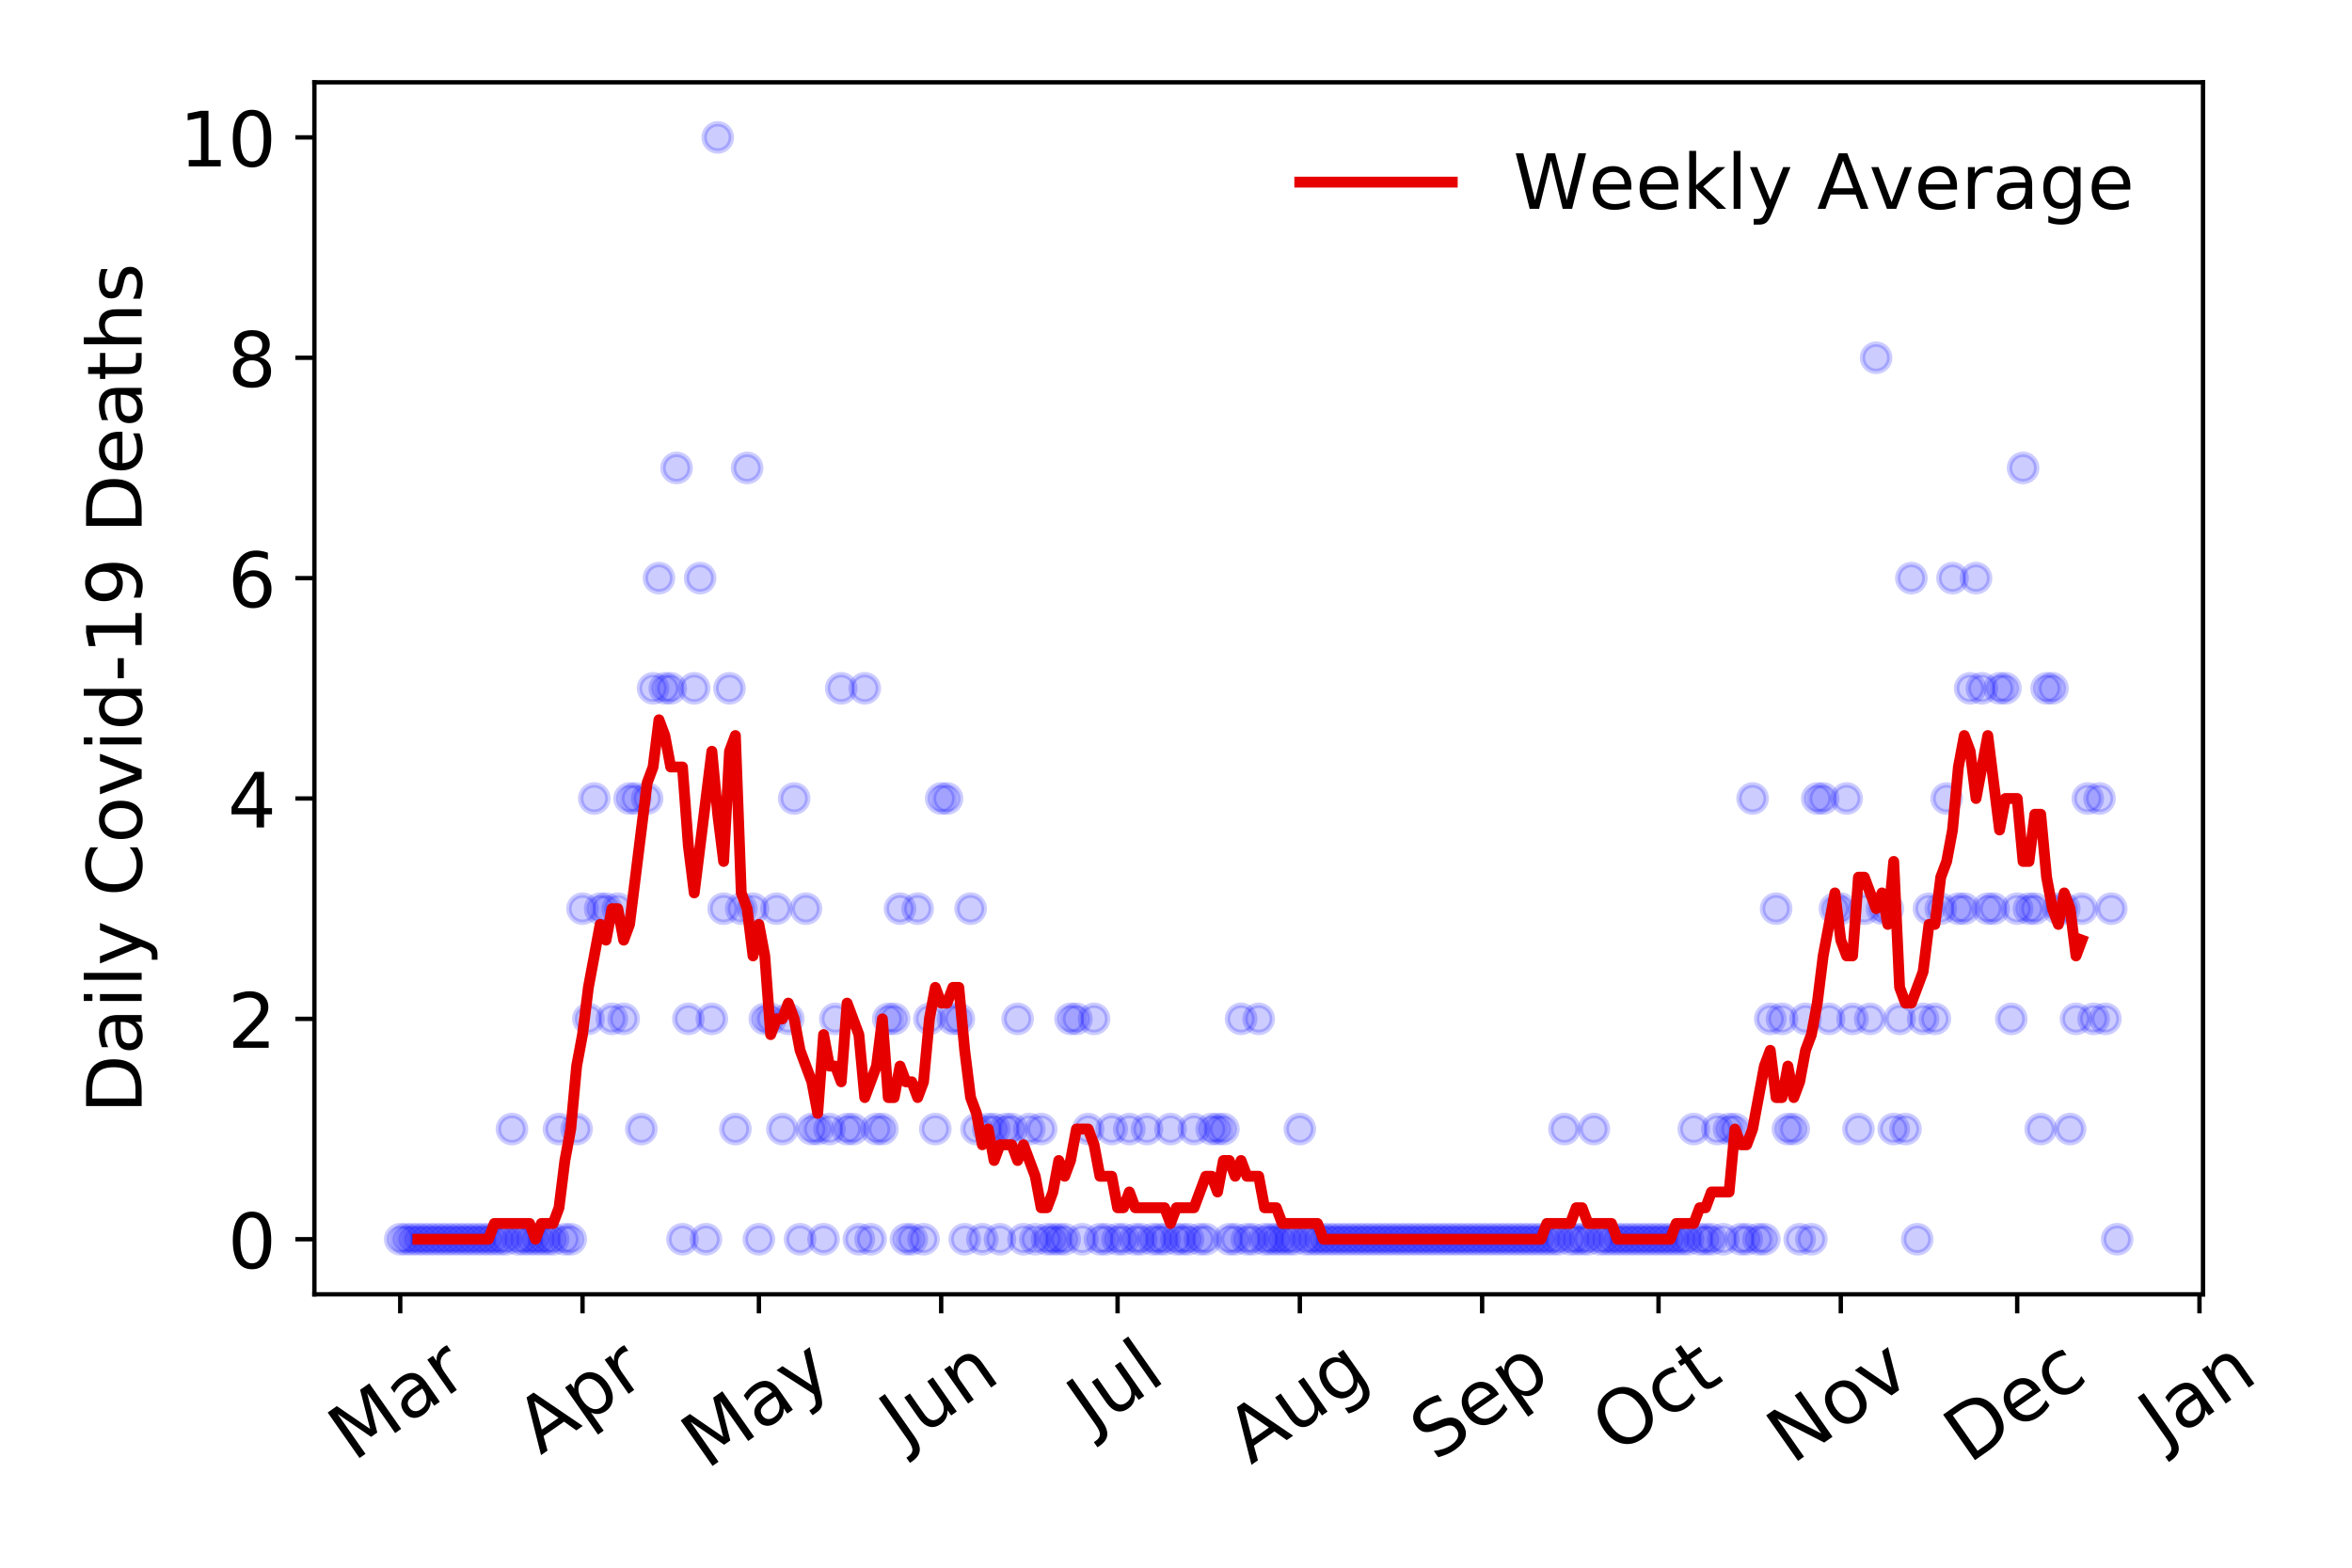 <?xml version="1.0" encoding="utf-8" standalone="no"?>
<!DOCTYPE svg PUBLIC "-//W3C//DTD SVG 1.1//EN"
  "http://www.w3.org/Graphics/SVG/1.1/DTD/svg11.dtd">
<!-- Created with matplotlib (https://matplotlib.org/) -->
<svg height="288pt" version="1.1" viewBox="0 0 432 288" width="432pt" xmlns="http://www.w3.org/2000/svg" xmlns:xlink="http://www.w3.org/1999/xlink">
 <defs>
  <style type="text/css">
*{stroke-linecap:butt;stroke-linejoin:round;}
  </style>
 </defs>
 <g id="figure_1">
  <g id="patch_1">
   <path d="M 0 288 
L 432 288 
L 432 0 
L 0 0 
z
" style="fill:#ffffff;"/>
  </g>
  <g id="axes_1">
   <g id="patch_2">
    <path d="M 57.745 237.778 
L 404.633 237.778 
L 404.633 15.12 
L 57.745 15.12 
z
" style="fill:#ffffff;"/>
   </g>
   <g id="matplotlib.axis_1">
    <g id="xtick_1">
     <g id="line2d_1">
      <defs>
       <path d="M 0 0 
L 0 3.5 
" id="m63de8b55b2" style="stroke:#000000;stroke-width:0.8;"/>
      </defs>
      <g>
       <use style="stroke:#000000;stroke-width:0.8;" x="73.513" xlink:href="#m63de8b55b2" y="237.778"/>
      </g>
     </g>
     <g id="text_1">
      <!-- Mar -->
      <defs>
       <path d="M 9.812 72.906 
L 24.516 72.906 
L 43.109 23.297 
L 61.812 72.906 
L 76.516 72.906 
L 76.516 0 
L 66.891 0 
L 66.891 64.016 
L 48.094 14.016 
L 38.188 14.016 
L 19.391 64.016 
L 19.391 0 
L 9.812 0 
z
" id="DejaVuSans-77"/>
       <path d="M 34.281 27.484 
Q 23.391 27.484 19.188 25 
Q 14.984 22.516 14.984 16.5 
Q 14.984 11.719 18.141 8.906 
Q 21.297 6.109 26.703 6.109 
Q 34.188 6.109 38.703 11.406 
Q 43.219 16.703 43.219 25.484 
L 43.219 27.484 
z
M 52.203 31.203 
L 52.203 0 
L 43.219 0 
L 43.219 8.297 
Q 40.141 3.328 35.547 0.953 
Q 30.953 -1.422 24.312 -1.422 
Q 15.922 -1.422 10.953 3.297 
Q 6 8.016 6 15.922 
Q 6 25.141 12.172 29.828 
Q 18.359 34.516 30.609 34.516 
L 43.219 34.516 
L 43.219 35.406 
Q 43.219 41.609 39.141 45 
Q 35.062 48.391 27.688 48.391 
Q 23 48.391 18.547 47.266 
Q 14.109 46.141 10.016 43.891 
L 10.016 52.203 
Q 14.938 54.109 19.578 55.047 
Q 24.219 56 28.609 56 
Q 40.484 56 46.344 49.844 
Q 52.203 43.703 52.203 31.203 
z
" id="DejaVuSans-97"/>
       <path d="M 41.109 46.297 
Q 39.594 47.172 37.812 47.578 
Q 36.031 48 33.891 48 
Q 26.266 48 22.188 43.047 
Q 18.109 38.094 18.109 28.812 
L 18.109 0 
L 9.078 0 
L 9.078 54.688 
L 18.109 54.688 
L 18.109 46.188 
Q 20.953 51.172 25.484 53.578 
Q 30.031 56 36.531 56 
Q 37.453 56 38.578 55.875 
Q 39.703 55.766 41.062 55.516 
z
" id="DejaVuSans-114"/>
      </defs>
      <g transform="translate(64.91 268.643)rotate(-35)scale(0.14 -0.14)">
       <use xlink:href="#DejaVuSans-77"/>
       <use x="86.279" xlink:href="#DejaVuSans-97"/>
       <use x="147.559" xlink:href="#DejaVuSans-114"/>
      </g>
     </g>
    </g>
    <g id="xtick_2">
     <g id="line2d_2">
      <g>
       <use style="stroke:#000000;stroke-width:0.8;" x="106.992" xlink:href="#m63de8b55b2" y="237.778"/>
      </g>
     </g>
     <g id="text_2">
      <!-- Apr -->
      <defs>
       <path d="M 34.188 63.188 
L 20.797 26.906 
L 47.609 26.906 
z
M 28.609 72.906 
L 39.797 72.906 
L 67.578 0 
L 57.328 0 
L 50.688 18.703 
L 17.828 18.703 
L 11.188 0 
L 0.781 0 
z
" id="DejaVuSans-65"/>
       <path d="M 18.109 8.203 
L 18.109 -20.797 
L 9.078 -20.797 
L 9.078 54.688 
L 18.109 54.688 
L 18.109 46.391 
Q 20.953 51.266 25.266 53.625 
Q 29.594 56 35.594 56 
Q 45.562 56 51.781 48.094 
Q 58.016 40.188 58.016 27.297 
Q 58.016 14.406 51.781 6.484 
Q 45.562 -1.422 35.594 -1.422 
Q 29.594 -1.422 25.266 0.953 
Q 20.953 3.328 18.109 8.203 
z
M 48.688 27.297 
Q 48.688 37.203 44.609 42.844 
Q 40.531 48.484 33.406 48.484 
Q 26.266 48.484 22.188 42.844 
Q 18.109 37.203 18.109 27.297 
Q 18.109 17.391 22.188 11.75 
Q 26.266 6.109 33.406 6.109 
Q 40.531 6.109 44.609 11.75 
Q 48.688 17.391 48.688 27.297 
z
" id="DejaVuSans-112"/>
      </defs>
      <g transform="translate(99.288 267.384)rotate(-35)scale(0.14 -0.14)">
       <use xlink:href="#DejaVuSans-65"/>
       <use x="68.408" xlink:href="#DejaVuSans-112"/>
       <use x="131.885" xlink:href="#DejaVuSans-114"/>
      </g>
     </g>
    </g>
    <g id="xtick_3">
     <g id="line2d_3">
      <g>
       <use style="stroke:#000000;stroke-width:0.8;" x="139.391" xlink:href="#m63de8b55b2" y="237.778"/>
      </g>
     </g>
     <g id="text_3">
      <!-- May -->
      <defs>
       <path d="M 32.172 -5.078 
Q 28.375 -14.844 24.75 -17.812 
Q 21.141 -20.797 15.094 -20.797 
L 7.906 -20.797 
L 7.906 -13.281 
L 13.188 -13.281 
Q 16.891 -13.281 18.938 -11.516 
Q 21 -9.766 23.484 -3.219 
L 25.094 0.875 
L 2.984 54.688 
L 12.5 54.688 
L 29.594 11.922 
L 46.688 54.688 
L 56.203 54.688 
z
" id="DejaVuSans-121"/>
      </defs>
      <g transform="translate(129.752 270.094)rotate(-35)scale(0.14 -0.14)">
       <use xlink:href="#DejaVuSans-77"/>
       <use x="86.279" xlink:href="#DejaVuSans-97"/>
       <use x="147.559" xlink:href="#DejaVuSans-121"/>
      </g>
     </g>
    </g>
    <g id="xtick_4">
     <g id="line2d_4">
      <g>
       <use style="stroke:#000000;stroke-width:0.8;" x="172.87" xlink:href="#m63de8b55b2" y="237.778"/>
      </g>
     </g>
     <g id="text_4">
      <!-- Jun -->
      <defs>
       <path d="M 9.812 72.906 
L 19.672 72.906 
L 19.672 5.078 
Q 19.672 -8.109 14.672 -14.062 
Q 9.672 -20.016 -1.422 -20.016 
L -5.172 -20.016 
L -5.172 -11.719 
L -2.094 -11.719 
Q 4.438 -11.719 7.125 -8.047 
Q 9.812 -4.391 9.812 5.078 
z
" id="DejaVuSans-74"/>
       <path d="M 8.5 21.578 
L 8.5 54.688 
L 17.484 54.688 
L 17.484 21.922 
Q 17.484 14.156 20.5 10.266 
Q 23.531 6.391 29.594 6.391 
Q 36.859 6.391 41.078 11.031 
Q 45.312 15.672 45.312 23.688 
L 45.312 54.688 
L 54.297 54.688 
L 54.297 0 
L 45.312 0 
L 45.312 8.406 
Q 42.047 3.422 37.719 1 
Q 33.406 -1.422 27.688 -1.422 
Q 18.266 -1.422 13.375 4.438 
Q 8.5 10.297 8.5 21.578 
z
M 31.109 56 
z
" id="DejaVuSans-117"/>
       <path d="M 54.891 33.016 
L 54.891 0 
L 45.906 0 
L 45.906 32.719 
Q 45.906 40.484 42.875 44.328 
Q 39.844 48.188 33.797 48.188 
Q 26.516 48.188 22.312 43.547 
Q 18.109 38.922 18.109 30.906 
L 18.109 0 
L 9.078 0 
L 9.078 54.688 
L 18.109 54.688 
L 18.109 46.188 
Q 21.344 51.125 25.703 53.562 
Q 30.078 56 35.797 56 
Q 45.219 56 50.047 50.172 
Q 54.891 44.344 54.891 33.016 
z
" id="DejaVuSans-110"/>
      </defs>
      <g transform="translate(166.127 266.039)rotate(-35)scale(0.14 -0.14)">
       <use xlink:href="#DejaVuSans-74"/>
       <use x="29.492" xlink:href="#DejaVuSans-117"/>
       <use x="92.871" xlink:href="#DejaVuSans-110"/>
      </g>
     </g>
    </g>
    <g id="xtick_5">
     <g id="line2d_5">
      <g>
       <use style="stroke:#000000;stroke-width:0.8;" x="205.27" xlink:href="#m63de8b55b2" y="237.778"/>
      </g>
     </g>
     <g id="text_5">
      <!-- Jul -->
      <defs>
       <path d="M 9.422 75.984 
L 18.406 75.984 
L 18.406 0 
L 9.422 0 
z
" id="DejaVuSans-108"/>
      </defs>
      <g transform="translate(200.567 263.181)rotate(-35)scale(0.14 -0.14)">
       <use xlink:href="#DejaVuSans-74"/>
       <use x="29.492" xlink:href="#DejaVuSans-117"/>
       <use x="92.871" xlink:href="#DejaVuSans-108"/>
      </g>
     </g>
    </g>
    <g id="xtick_6">
     <g id="line2d_6">
      <g>
       <use style="stroke:#000000;stroke-width:0.8;" x="238.749" xlink:href="#m63de8b55b2" y="237.778"/>
      </g>
     </g>
     <g id="text_6">
      <!-- Aug -->
      <defs>
       <path d="M 45.406 27.984 
Q 45.406 37.75 41.375 43.109 
Q 37.359 48.484 30.078 48.484 
Q 22.859 48.484 18.828 43.109 
Q 14.797 37.75 14.797 27.984 
Q 14.797 18.266 18.828 12.891 
Q 22.859 7.516 30.078 7.516 
Q 37.359 7.516 41.375 12.891 
Q 45.406 18.266 45.406 27.984 
z
M 54.391 6.781 
Q 54.391 -7.172 48.188 -13.984 
Q 42 -20.797 29.203 -20.797 
Q 24.469 -20.797 20.266 -20.094 
Q 16.062 -19.391 12.109 -17.922 
L 12.109 -9.188 
Q 16.062 -11.328 19.922 -12.344 
Q 23.781 -13.375 27.781 -13.375 
Q 36.625 -13.375 41.016 -8.766 
Q 45.406 -4.156 45.406 5.172 
L 45.406 9.625 
Q 42.625 4.781 38.281 2.391 
Q 33.938 0 27.875 0 
Q 17.828 0 11.672 7.656 
Q 5.516 15.328 5.516 27.984 
Q 5.516 40.672 11.672 48.328 
Q 17.828 56 27.875 56 
Q 33.938 56 38.281 53.609 
Q 42.625 51.219 45.406 46.391 
L 45.406 54.688 
L 54.391 54.688 
z
" id="DejaVuSans-103"/>
      </defs>
      <g transform="translate(229.768 269.172)rotate(-35)scale(0.14 -0.14)">
       <use xlink:href="#DejaVuSans-65"/>
       <use x="68.408" xlink:href="#DejaVuSans-117"/>
       <use x="131.787" xlink:href="#DejaVuSans-103"/>
      </g>
     </g>
    </g>
    <g id="xtick_7">
     <g id="line2d_7">
      <g>
       <use style="stroke:#000000;stroke-width:0.8;" x="272.228" xlink:href="#m63de8b55b2" y="237.778"/>
      </g>
     </g>
     <g id="text_7">
      <!-- Sep -->
      <defs>
       <path d="M 53.516 70.516 
L 53.516 60.891 
Q 47.906 63.578 42.922 64.891 
Q 37.938 66.219 33.297 66.219 
Q 25.25 66.219 20.875 63.094 
Q 16.5 59.969 16.5 54.203 
Q 16.5 49.359 19.406 46.891 
Q 22.312 44.438 30.422 42.922 
L 36.375 41.703 
Q 47.406 39.594 52.656 34.297 
Q 57.906 29 57.906 20.125 
Q 57.906 9.516 50.797 4.047 
Q 43.703 -1.422 29.984 -1.422 
Q 24.812 -1.422 18.969 -0.25 
Q 13.141 0.922 6.891 3.219 
L 6.891 13.375 
Q 12.891 10.016 18.656 8.297 
Q 24.422 6.594 29.984 6.594 
Q 38.422 6.594 43.016 9.906 
Q 47.609 13.234 47.609 19.391 
Q 47.609 24.75 44.312 27.781 
Q 41.016 30.812 33.5 32.328 
L 27.484 33.5 
Q 16.453 35.688 11.516 40.375 
Q 6.594 45.062 6.594 53.422 
Q 6.594 63.094 13.406 68.656 
Q 20.219 74.219 32.172 74.219 
Q 37.312 74.219 42.625 73.281 
Q 47.953 72.359 53.516 70.516 
z
" id="DejaVuSans-83"/>
       <path d="M 56.203 29.594 
L 56.203 25.203 
L 14.891 25.203 
Q 15.484 15.922 20.484 11.062 
Q 25.484 6.203 34.422 6.203 
Q 39.594 6.203 44.453 7.469 
Q 49.312 8.734 54.109 11.281 
L 54.109 2.781 
Q 49.266 0.734 44.188 -0.344 
Q 39.109 -1.422 33.891 -1.422 
Q 20.797 -1.422 13.156 6.188 
Q 5.516 13.812 5.516 26.812 
Q 5.516 40.234 12.766 48.109 
Q 20.016 56 32.328 56 
Q 43.359 56 49.781 48.891 
Q 56.203 41.797 56.203 29.594 
z
M 47.219 32.234 
Q 47.125 39.594 43.094 43.984 
Q 39.062 48.391 32.422 48.391 
Q 24.906 48.391 20.391 44.141 
Q 15.875 39.891 15.188 32.172 
z
" id="DejaVuSans-101"/>
      </defs>
      <g transform="translate(263.635 268.629)rotate(-35)scale(0.14 -0.14)">
       <use xlink:href="#DejaVuSans-83"/>
       <use x="63.477" xlink:href="#DejaVuSans-101"/>
       <use x="125" xlink:href="#DejaVuSans-112"/>
      </g>
     </g>
    </g>
    <g id="xtick_8">
     <g id="line2d_8">
      <g>
       <use style="stroke:#000000;stroke-width:0.8;" x="304.628" xlink:href="#m63de8b55b2" y="237.778"/>
      </g>
     </g>
     <g id="text_8">
      <!-- Oct -->
      <defs>
       <path d="M 39.406 66.219 
Q 28.656 66.219 22.328 58.203 
Q 16.016 50.203 16.016 36.375 
Q 16.016 22.609 22.328 14.594 
Q 28.656 6.594 39.406 6.594 
Q 50.141 6.594 56.422 14.594 
Q 62.703 22.609 62.703 36.375 
Q 62.703 50.203 56.422 58.203 
Q 50.141 66.219 39.406 66.219 
z
M 39.406 74.219 
Q 54.734 74.219 63.906 63.938 
Q 73.094 53.656 73.094 36.375 
Q 73.094 19.141 63.906 8.859 
Q 54.734 -1.422 39.406 -1.422 
Q 24.031 -1.422 14.812 8.828 
Q 5.609 19.094 5.609 36.375 
Q 5.609 53.656 14.812 63.938 
Q 24.031 74.219 39.406 74.219 
z
" id="DejaVuSans-79"/>
       <path d="M 48.781 52.594 
L 48.781 44.188 
Q 44.969 46.297 41.141 47.344 
Q 37.312 48.391 33.406 48.391 
Q 24.656 48.391 19.812 42.844 
Q 14.984 37.312 14.984 27.297 
Q 14.984 17.281 19.812 11.734 
Q 24.656 6.203 33.406 6.203 
Q 37.312 6.203 41.141 7.25 
Q 44.969 8.297 48.781 10.406 
L 48.781 2.094 
Q 45.016 0.344 40.984 -0.531 
Q 36.969 -1.422 32.422 -1.422 
Q 20.062 -1.422 12.781 6.344 
Q 5.516 14.109 5.516 27.297 
Q 5.516 40.672 12.859 48.328 
Q 20.219 56 33.016 56 
Q 37.156 56 41.109 55.141 
Q 45.062 54.297 48.781 52.594 
z
" id="DejaVuSans-99"/>
       <path d="M 18.312 70.219 
L 18.312 54.688 
L 36.812 54.688 
L 36.812 47.703 
L 18.312 47.703 
L 18.312 18.016 
Q 18.312 11.328 20.141 9.422 
Q 21.969 7.516 27.594 7.516 
L 36.812 7.516 
L 36.812 0 
L 27.594 0 
Q 17.188 0 13.234 3.875 
Q 9.281 7.766 9.281 18.016 
L 9.281 47.703 
L 2.688 47.703 
L 2.688 54.688 
L 9.281 54.688 
L 9.281 70.219 
z
" id="DejaVuSans-116"/>
      </defs>
      <g transform="translate(296.929 267.377)rotate(-35)scale(0.14 -0.14)">
       <use xlink:href="#DejaVuSans-79"/>
       <use x="78.711" xlink:href="#DejaVuSans-99"/>
       <use x="133.691" xlink:href="#DejaVuSans-116"/>
      </g>
     </g>
    </g>
    <g id="xtick_9">
     <g id="line2d_9">
      <g>
       <use style="stroke:#000000;stroke-width:0.8;" x="338.107" xlink:href="#m63de8b55b2" y="237.778"/>
      </g>
     </g>
     <g id="text_9">
      <!-- Nov -->
      <defs>
       <path d="M 9.812 72.906 
L 23.094 72.906 
L 55.422 11.922 
L 55.422 72.906 
L 64.984 72.906 
L 64.984 0 
L 51.703 0 
L 19.391 60.984 
L 19.391 0 
L 9.812 0 
z
" id="DejaVuSans-78"/>
       <path d="M 30.609 48.391 
Q 23.391 48.391 19.188 42.75 
Q 14.984 37.109 14.984 27.297 
Q 14.984 17.484 19.156 11.844 
Q 23.344 6.203 30.609 6.203 
Q 37.797 6.203 41.984 11.859 
Q 46.188 17.531 46.188 27.297 
Q 46.188 37.016 41.984 42.703 
Q 37.797 48.391 30.609 48.391 
z
M 30.609 56 
Q 42.328 56 49.016 48.375 
Q 55.719 40.766 55.719 27.297 
Q 55.719 13.875 49.016 6.219 
Q 42.328 -1.422 30.609 -1.422 
Q 18.844 -1.422 12.172 6.219 
Q 5.516 13.875 5.516 27.297 
Q 5.516 40.766 12.172 48.375 
Q 18.844 56 30.609 56 
z
" id="DejaVuSans-111"/>
       <path d="M 2.984 54.688 
L 12.5 54.688 
L 29.594 8.797 
L 46.688 54.688 
L 56.203 54.688 
L 35.688 0 
L 23.484 0 
z
" id="DejaVuSans-118"/>
      </defs>
      <g transform="translate(329.13 269.166)rotate(-35)scale(0.14 -0.14)">
       <use xlink:href="#DejaVuSans-78"/>
       <use x="74.805" xlink:href="#DejaVuSans-111"/>
       <use x="135.986" xlink:href="#DejaVuSans-118"/>
      </g>
     </g>
    </g>
    <g id="xtick_10">
     <g id="line2d_10">
      <g>
       <use style="stroke:#000000;stroke-width:0.8;" x="370.506" xlink:href="#m63de8b55b2" y="237.778"/>
      </g>
     </g>
     <g id="text_10">
      <!-- Dec -->
      <defs>
       <path d="M 19.672 64.797 
L 19.672 8.109 
L 31.594 8.109 
Q 46.688 8.109 53.688 14.938 
Q 60.688 21.781 60.688 36.531 
Q 60.688 51.172 53.688 57.984 
Q 46.688 64.797 31.594 64.797 
z
M 9.812 72.906 
L 30.078 72.906 
Q 51.266 72.906 61.172 64.094 
Q 71.094 55.281 71.094 36.531 
Q 71.094 17.672 61.125 8.828 
Q 51.172 0 30.078 0 
L 9.812 0 
z
" id="DejaVuSans-68"/>
      </defs>
      <g transform="translate(361.626 269.032)rotate(-35)scale(0.14 -0.14)">
       <use xlink:href="#DejaVuSans-68"/>
       <use x="77.002" xlink:href="#DejaVuSans-101"/>
       <use x="138.525" xlink:href="#DejaVuSans-99"/>
      </g>
     </g>
    </g>
    <g id="xtick_11">
     <g id="line2d_11">
      <g>
       <use style="stroke:#000000;stroke-width:0.8;" x="403.985" xlink:href="#m63de8b55b2" y="237.778"/>
      </g>
     </g>
     <g id="text_11">
      <!-- Jan -->
      <g transform="translate(397.362 265.871)rotate(-35)scale(0.14 -0.14)">
       <use xlink:href="#DejaVuSans-74"/>
       <use x="29.492" xlink:href="#DejaVuSans-97"/>
       <use x="90.771" xlink:href="#DejaVuSans-110"/>
      </g>
     </g>
    </g>
   </g>
   <g id="matplotlib.axis_2">
    <g id="ytick_1">
     <g id="line2d_12">
      <defs>
       <path d="M 0 0 
L -3.5 0 
" id="m790a465256" style="stroke:#000000;stroke-width:0.8;"/>
      </defs>
      <g>
       <use style="stroke:#000000;stroke-width:0.8;" x="57.745" xlink:href="#m790a465256" y="227.657"/>
      </g>
     </g>
     <g id="text_12">
      <!-- 0 -->
      <defs>
       <path d="M 31.781 66.406 
Q 24.172 66.406 20.328 58.906 
Q 16.5 51.422 16.5 36.375 
Q 16.5 21.391 20.328 13.891 
Q 24.172 6.391 31.781 6.391 
Q 39.453 6.391 43.281 13.891 
Q 47.125 21.391 47.125 36.375 
Q 47.125 51.422 43.281 58.906 
Q 39.453 66.406 31.781 66.406 
z
M 31.781 74.219 
Q 44.047 74.219 50.516 64.516 
Q 56.984 54.828 56.984 36.375 
Q 56.984 17.969 50.516 8.266 
Q 44.047 -1.422 31.781 -1.422 
Q 19.531 -1.422 13.062 8.266 
Q 6.594 17.969 6.594 36.375 
Q 6.594 54.828 13.062 64.516 
Q 19.531 74.219 31.781 74.219 
z
" id="DejaVuSans-48"/>
      </defs>
      <g transform="translate(41.837 232.976)scale(0.14 -0.14)">
       <use xlink:href="#DejaVuSans-48"/>
      </g>
     </g>
    </g>
    <g id="ytick_2">
     <g id="line2d_13">
      <g>
       <use style="stroke:#000000;stroke-width:0.8;" x="57.745" xlink:href="#m790a465256" y="187.174"/>
      </g>
     </g>
     <g id="text_13">
      <!-- 2 -->
      <defs>
       <path d="M 19.188 8.297 
L 53.609 8.297 
L 53.609 0 
L 7.328 0 
L 7.328 8.297 
Q 12.938 14.109 22.625 23.891 
Q 32.328 33.688 34.812 36.531 
Q 39.547 41.844 41.422 45.531 
Q 43.312 49.219 43.312 52.781 
Q 43.312 58.594 39.234 62.25 
Q 35.156 65.922 28.609 65.922 
Q 23.969 65.922 18.812 64.312 
Q 13.672 62.703 7.812 59.422 
L 7.812 69.391 
Q 13.766 71.781 18.938 73 
Q 24.125 74.219 28.422 74.219 
Q 39.75 74.219 46.484 68.547 
Q 53.219 62.891 53.219 53.422 
Q 53.219 48.922 51.531 44.891 
Q 49.859 40.875 45.406 35.406 
Q 44.188 33.984 37.641 27.219 
Q 31.109 20.453 19.188 8.297 
z
" id="DejaVuSans-50"/>
      </defs>
      <g transform="translate(41.837 192.493)scale(0.14 -0.14)">
       <use xlink:href="#DejaVuSans-50"/>
      </g>
     </g>
    </g>
    <g id="ytick_3">
     <g id="line2d_14">
      <g>
       <use style="stroke:#000000;stroke-width:0.8;" x="57.745" xlink:href="#m790a465256" y="146.691"/>
      </g>
     </g>
     <g id="text_14">
      <!-- 4 -->
      <defs>
       <path d="M 37.797 64.312 
L 12.891 25.391 
L 37.797 25.391 
z
M 35.203 72.906 
L 47.609 72.906 
L 47.609 25.391 
L 58.016 25.391 
L 58.016 17.188 
L 47.609 17.188 
L 47.609 0 
L 37.797 0 
L 37.797 17.188 
L 4.891 17.188 
L 4.891 26.703 
z
" id="DejaVuSans-52"/>
      </defs>
      <g transform="translate(41.837 152.01)scale(0.14 -0.14)">
       <use xlink:href="#DejaVuSans-52"/>
      </g>
     </g>
    </g>
    <g id="ytick_4">
     <g id="line2d_15">
      <g>
       <use style="stroke:#000000;stroke-width:0.8;" x="57.745" xlink:href="#m790a465256" y="106.207"/>
      </g>
     </g>
     <g id="text_15">
      <!-- 6 -->
      <defs>
       <path d="M 33.016 40.375 
Q 26.375 40.375 22.484 35.828 
Q 18.609 31.297 18.609 23.391 
Q 18.609 15.531 22.484 10.953 
Q 26.375 6.391 33.016 6.391 
Q 39.656 6.391 43.531 10.953 
Q 47.406 15.531 47.406 23.391 
Q 47.406 31.297 43.531 35.828 
Q 39.656 40.375 33.016 40.375 
z
M 52.594 71.297 
L 52.594 62.312 
Q 48.875 64.062 45.094 64.984 
Q 41.312 65.922 37.594 65.922 
Q 27.828 65.922 22.672 59.328 
Q 17.531 52.734 16.797 39.406 
Q 19.672 43.656 24.016 45.922 
Q 28.375 48.188 33.594 48.188 
Q 44.578 48.188 50.953 41.516 
Q 57.328 34.859 57.328 23.391 
Q 57.328 12.156 50.688 5.359 
Q 44.047 -1.422 33.016 -1.422 
Q 20.359 -1.422 13.672 8.266 
Q 6.984 17.969 6.984 36.375 
Q 6.984 53.656 15.188 63.938 
Q 23.391 74.219 37.203 74.219 
Q 40.922 74.219 44.703 73.484 
Q 48.484 72.75 52.594 71.297 
z
" id="DejaVuSans-54"/>
      </defs>
      <g transform="translate(41.837 111.526)scale(0.14 -0.14)">
       <use xlink:href="#DejaVuSans-54"/>
      </g>
     </g>
    </g>
    <g id="ytick_5">
     <g id="line2d_16">
      <g>
       <use style="stroke:#000000;stroke-width:0.8;" x="57.745" xlink:href="#m790a465256" y="65.724"/>
      </g>
     </g>
     <g id="text_16">
      <!-- 8 -->
      <defs>
       <path d="M 31.781 34.625 
Q 24.75 34.625 20.719 30.859 
Q 16.703 27.094 16.703 20.516 
Q 16.703 13.922 20.719 10.156 
Q 24.75 6.391 31.781 6.391 
Q 38.812 6.391 42.859 10.172 
Q 46.922 13.969 46.922 20.516 
Q 46.922 27.094 42.891 30.859 
Q 38.875 34.625 31.781 34.625 
z
M 21.922 38.812 
Q 15.578 40.375 12.031 44.719 
Q 8.5 49.078 8.5 55.328 
Q 8.5 64.062 14.719 69.141 
Q 20.953 74.219 31.781 74.219 
Q 42.672 74.219 48.875 69.141 
Q 55.078 64.062 55.078 55.328 
Q 55.078 49.078 51.531 44.719 
Q 48 40.375 41.703 38.812 
Q 48.828 37.156 52.797 32.312 
Q 56.781 27.484 56.781 20.516 
Q 56.781 9.906 50.312 4.234 
Q 43.844 -1.422 31.781 -1.422 
Q 19.734 -1.422 13.25 4.234 
Q 6.781 9.906 6.781 20.516 
Q 6.781 27.484 10.781 32.312 
Q 14.797 37.156 21.922 38.812 
z
M 18.312 54.391 
Q 18.312 48.734 21.844 45.562 
Q 25.391 42.391 31.781 42.391 
Q 38.141 42.391 41.719 45.562 
Q 45.312 48.734 45.312 54.391 
Q 45.312 60.062 41.719 63.234 
Q 38.141 66.406 31.781 66.406 
Q 25.391 66.406 21.844 63.234 
Q 18.312 60.062 18.312 54.391 
z
" id="DejaVuSans-56"/>
      </defs>
      <g transform="translate(41.837 71.043)scale(0.14 -0.14)">
       <use xlink:href="#DejaVuSans-56"/>
      </g>
     </g>
    </g>
    <g id="ytick_6">
     <g id="line2d_17">
      <g>
       <use style="stroke:#000000;stroke-width:0.8;" x="57.745" xlink:href="#m790a465256" y="25.241"/>
      </g>
     </g>
     <g id="text_17">
      <!-- 10 -->
      <defs>
       <path d="M 12.406 8.297 
L 28.516 8.297 
L 28.516 63.922 
L 10.984 60.406 
L 10.984 69.391 
L 28.422 72.906 
L 38.281 72.906 
L 38.281 8.297 
L 54.391 8.297 
L 54.391 0 
L 12.406 0 
z
" id="DejaVuSans-49"/>
      </defs>
      <g transform="translate(32.93 30.56)scale(0.14 -0.14)">
       <use xlink:href="#DejaVuSans-49"/>
       <use x="63.623" xlink:href="#DejaVuSans-48"/>
      </g>
     </g>
    </g>
    <g id="text_18">
     <!-- Daily Covid-19 Deaths -->
     <defs>
      <path d="M 9.422 54.688 
L 18.406 54.688 
L 18.406 0 
L 9.422 0 
z
M 9.422 75.984 
L 18.406 75.984 
L 18.406 64.594 
L 9.422 64.594 
z
" id="DejaVuSans-105"/>
      <path id="DejaVuSans-32"/>
      <path d="M 64.406 67.281 
L 64.406 56.891 
Q 59.422 61.531 53.781 63.812 
Q 48.141 66.109 41.797 66.109 
Q 29.297 66.109 22.656 58.469 
Q 16.016 50.828 16.016 36.375 
Q 16.016 21.969 22.656 14.328 
Q 29.297 6.688 41.797 6.688 
Q 48.141 6.688 53.781 8.984 
Q 59.422 11.281 64.406 15.922 
L 64.406 5.609 
Q 59.234 2.094 53.438 0.328 
Q 47.656 -1.422 41.219 -1.422 
Q 24.656 -1.422 15.125 8.703 
Q 5.609 18.844 5.609 36.375 
Q 5.609 53.953 15.125 64.078 
Q 24.656 74.219 41.219 74.219 
Q 47.75 74.219 53.531 72.484 
Q 59.328 70.75 64.406 67.281 
z
" id="DejaVuSans-67"/>
      <path d="M 45.406 46.391 
L 45.406 75.984 
L 54.391 75.984 
L 54.391 0 
L 45.406 0 
L 45.406 8.203 
Q 42.578 3.328 38.25 0.953 
Q 33.938 -1.422 27.875 -1.422 
Q 17.969 -1.422 11.734 6.484 
Q 5.516 14.406 5.516 27.297 
Q 5.516 40.188 11.734 48.094 
Q 17.969 56 27.875 56 
Q 33.938 56 38.25 53.625 
Q 42.578 51.266 45.406 46.391 
z
M 14.797 27.297 
Q 14.797 17.391 18.875 11.75 
Q 22.953 6.109 30.078 6.109 
Q 37.203 6.109 41.297 11.75 
Q 45.406 17.391 45.406 27.297 
Q 45.406 37.203 41.297 42.844 
Q 37.203 48.484 30.078 48.484 
Q 22.953 48.484 18.875 42.844 
Q 14.797 37.203 14.797 27.297 
z
" id="DejaVuSans-100"/>
      <path d="M 4.891 31.391 
L 31.203 31.391 
L 31.203 23.391 
L 4.891 23.391 
z
" id="DejaVuSans-45"/>
      <path d="M 10.984 1.516 
L 10.984 10.5 
Q 14.703 8.734 18.5 7.812 
Q 22.312 6.891 25.984 6.891 
Q 35.75 6.891 40.891 13.453 
Q 46.047 20.016 46.781 33.406 
Q 43.953 29.203 39.594 26.953 
Q 35.25 24.703 29.984 24.703 
Q 19.047 24.703 12.672 31.312 
Q 6.297 37.938 6.297 49.422 
Q 6.297 60.641 12.938 67.422 
Q 19.578 74.219 30.609 74.219 
Q 43.266 74.219 49.922 64.516 
Q 56.594 54.828 56.594 36.375 
Q 56.594 19.141 48.406 8.859 
Q 40.234 -1.422 26.422 -1.422 
Q 22.703 -1.422 18.891 -0.688 
Q 15.094 0.047 10.984 1.516 
z
M 30.609 32.422 
Q 37.25 32.422 41.125 36.953 
Q 45.016 41.5 45.016 49.422 
Q 45.016 57.281 41.125 61.844 
Q 37.25 66.406 30.609 66.406 
Q 23.969 66.406 20.094 61.844 
Q 16.219 57.281 16.219 49.422 
Q 16.219 41.5 20.094 36.953 
Q 23.969 32.422 30.609 32.422 
z
" id="DejaVuSans-57"/>
      <path d="M 54.891 33.016 
L 54.891 0 
L 45.906 0 
L 45.906 32.719 
Q 45.906 40.484 42.875 44.328 
Q 39.844 48.188 33.797 48.188 
Q 26.516 48.188 22.312 43.547 
Q 18.109 38.922 18.109 30.906 
L 18.109 0 
L 9.078 0 
L 9.078 75.984 
L 18.109 75.984 
L 18.109 46.188 
Q 21.344 51.125 25.703 53.562 
Q 30.078 56 35.797 56 
Q 45.219 56 50.047 50.172 
Q 54.891 44.344 54.891 33.016 
z
" id="DejaVuSans-104"/>
      <path d="M 44.281 53.078 
L 44.281 44.578 
Q 40.484 46.531 36.375 47.5 
Q 32.281 48.484 27.875 48.484 
Q 21.188 48.484 17.844 46.438 
Q 14.5 44.391 14.5 40.281 
Q 14.5 37.156 16.891 35.375 
Q 19.281 33.594 26.516 31.984 
L 29.594 31.297 
Q 39.156 29.25 43.188 25.516 
Q 47.219 21.781 47.219 15.094 
Q 47.219 7.469 41.188 3.016 
Q 35.156 -1.422 24.609 -1.422 
Q 20.219 -1.422 15.453 -0.562 
Q 10.688 0.297 5.422 2 
L 5.422 11.281 
Q 10.406 8.688 15.234 7.391 
Q 20.062 6.109 24.812 6.109 
Q 31.156 6.109 34.562 8.281 
Q 37.984 10.453 37.984 14.406 
Q 37.984 18.062 35.516 20.016 
Q 33.062 21.969 24.703 23.781 
L 21.578 24.516 
Q 13.234 26.266 9.516 29.906 
Q 5.812 33.547 5.812 39.891 
Q 5.812 47.609 11.281 51.797 
Q 16.75 56 26.812 56 
Q 31.781 56 36.172 55.266 
Q 40.578 54.547 44.281 53.078 
z
" id="DejaVuSans-115"/>
     </defs>
     <g transform="translate(26.018 204.56)rotate(-90)scale(0.14 -0.14)">
      <use xlink:href="#DejaVuSans-68"/>
      <use x="77.002" xlink:href="#DejaVuSans-97"/>
      <use x="138.281" xlink:href="#DejaVuSans-105"/>
      <use x="166.064" xlink:href="#DejaVuSans-108"/>
      <use x="193.848" xlink:href="#DejaVuSans-121"/>
      <use x="253.027" xlink:href="#DejaVuSans-32"/>
      <use x="284.814" xlink:href="#DejaVuSans-67"/>
      <use x="354.639" xlink:href="#DejaVuSans-111"/>
      <use x="415.82" xlink:href="#DejaVuSans-118"/>
      <use x="475" xlink:href="#DejaVuSans-105"/>
      <use x="502.783" xlink:href="#DejaVuSans-100"/>
      <use x="566.26" xlink:href="#DejaVuSans-45"/>
      <use x="602.344" xlink:href="#DejaVuSans-49"/>
      <use x="665.967" xlink:href="#DejaVuSans-57"/>
      <use x="729.59" xlink:href="#DejaVuSans-32"/>
      <use x="761.377" xlink:href="#DejaVuSans-68"/>
      <use x="838.379" xlink:href="#DejaVuSans-101"/>
      <use x="899.902" xlink:href="#DejaVuSans-97"/>
      <use x="961.182" xlink:href="#DejaVuSans-116"/>
      <use x="1000.391" xlink:href="#DejaVuSans-104"/>
      <use x="1063.77" xlink:href="#DejaVuSans-115"/>
     </g>
    </g>
   </g>
   <g id="line2d_18">
    <defs>
     <path d="M 0 2.5 
C 0.663 2.5 1.299 2.237 1.768 1.768 
C 2.237 1.299 2.5 0.663 2.5 0 
C 2.5 -0.663 2.237 -1.299 1.768 -1.768 
C 1.299 -2.237 0.663 -2.5 0 -2.5 
C -0.663 -2.5 -1.299 -2.237 -1.768 -1.768 
C -2.237 -1.299 -2.5 -0.663 -2.5 0 
C -2.5 0.663 -2.237 1.299 -1.768 1.768 
C -1.299 2.237 -0.663 2.5 0 2.5 
z
" id="mc868476b06" style="stroke:#0000ff;stroke-opacity:0.2;"/>
    </defs>
    <g clip-path="url(#pf3f02458d1)">
     <use style="fill:#0000ff;fill-opacity:0.2;stroke:#0000ff;stroke-opacity:0.2;" x="73.513" xlink:href="#mc868476b06" y="227.657"/>
     <use style="fill:#0000ff;fill-opacity:0.2;stroke:#0000ff;stroke-opacity:0.2;" x="74.593" xlink:href="#mc868476b06" y="227.657"/>
     <use style="fill:#0000ff;fill-opacity:0.2;stroke:#0000ff;stroke-opacity:0.2;" x="75.673" xlink:href="#mc868476b06" y="227.657"/>
     <use style="fill:#0000ff;fill-opacity:0.2;stroke:#0000ff;stroke-opacity:0.2;" x="76.753" xlink:href="#mc868476b06" y="227.657"/>
     <use style="fill:#0000ff;fill-opacity:0.2;stroke:#0000ff;stroke-opacity:0.2;" x="77.833" xlink:href="#mc868476b06" y="227.657"/>
     <use style="fill:#0000ff;fill-opacity:0.2;stroke:#0000ff;stroke-opacity:0.2;" x="78.913" xlink:href="#mc868476b06" y="227.657"/>
     <use style="fill:#0000ff;fill-opacity:0.2;stroke:#0000ff;stroke-opacity:0.2;" x="79.993" xlink:href="#mc868476b06" y="227.657"/>
     <use style="fill:#0000ff;fill-opacity:0.2;stroke:#0000ff;stroke-opacity:0.2;" x="81.072" xlink:href="#mc868476b06" y="227.657"/>
     <use style="fill:#0000ff;fill-opacity:0.2;stroke:#0000ff;stroke-opacity:0.2;" x="82.152" xlink:href="#mc868476b06" y="227.657"/>
     <use style="fill:#0000ff;fill-opacity:0.2;stroke:#0000ff;stroke-opacity:0.2;" x="83.232" xlink:href="#mc868476b06" y="227.657"/>
     <use style="fill:#0000ff;fill-opacity:0.2;stroke:#0000ff;stroke-opacity:0.2;" x="84.312" xlink:href="#mc868476b06" y="227.657"/>
     <use style="fill:#0000ff;fill-opacity:0.2;stroke:#0000ff;stroke-opacity:0.2;" x="85.392" xlink:href="#mc868476b06" y="227.657"/>
     <use style="fill:#0000ff;fill-opacity:0.2;stroke:#0000ff;stroke-opacity:0.2;" x="86.472" xlink:href="#mc868476b06" y="227.657"/>
     <use style="fill:#0000ff;fill-opacity:0.2;stroke:#0000ff;stroke-opacity:0.2;" x="87.552" xlink:href="#mc868476b06" y="227.657"/>
     <use style="fill:#0000ff;fill-opacity:0.2;stroke:#0000ff;stroke-opacity:0.2;" x="88.632" xlink:href="#mc868476b06" y="227.657"/>
     <use style="fill:#0000ff;fill-opacity:0.2;stroke:#0000ff;stroke-opacity:0.2;" x="89.712" xlink:href="#mc868476b06" y="227.657"/>
     <use style="fill:#0000ff;fill-opacity:0.2;stroke:#0000ff;stroke-opacity:0.2;" x="90.792" xlink:href="#mc868476b06" y="227.657"/>
     <use style="fill:#0000ff;fill-opacity:0.2;stroke:#0000ff;stroke-opacity:0.2;" x="91.872" xlink:href="#mc868476b06" y="227.657"/>
     <use style="fill:#0000ff;fill-opacity:0.2;stroke:#0000ff;stroke-opacity:0.2;" x="92.952" xlink:href="#mc868476b06" y="227.657"/>
     <use style="fill:#0000ff;fill-opacity:0.2;stroke:#0000ff;stroke-opacity:0.2;" x="94.032" xlink:href="#mc868476b06" y="207.416"/>
     <use style="fill:#0000ff;fill-opacity:0.2;stroke:#0000ff;stroke-opacity:0.2;" x="95.112" xlink:href="#mc868476b06" y="227.657"/>
     <use style="fill:#0000ff;fill-opacity:0.2;stroke:#0000ff;stroke-opacity:0.2;" x="96.192" xlink:href="#mc868476b06" y="227.657"/>
     <use style="fill:#0000ff;fill-opacity:0.2;stroke:#0000ff;stroke-opacity:0.2;" x="97.272" xlink:href="#mc868476b06" y="227.657"/>
     <use style="fill:#0000ff;fill-opacity:0.2;stroke:#0000ff;stroke-opacity:0.2;" x="98.352" xlink:href="#mc868476b06" y="227.657"/>
     <use style="fill:#0000ff;fill-opacity:0.2;stroke:#0000ff;stroke-opacity:0.2;" x="99.432" xlink:href="#mc868476b06" y="227.657"/>
     <use style="fill:#0000ff;fill-opacity:0.2;stroke:#0000ff;stroke-opacity:0.2;" x="100.512" xlink:href="#mc868476b06" y="227.657"/>
     <use style="fill:#0000ff;fill-opacity:0.2;stroke:#0000ff;stroke-opacity:0.2;" x="101.592" xlink:href="#mc868476b06" y="227.657"/>
     <use style="fill:#0000ff;fill-opacity:0.2;stroke:#0000ff;stroke-opacity:0.2;" x="102.672" xlink:href="#mc868476b06" y="207.416"/>
     <use style="fill:#0000ff;fill-opacity:0.2;stroke:#0000ff;stroke-opacity:0.2;" x="103.752" xlink:href="#mc868476b06" y="227.657"/>
     <use style="fill:#0000ff;fill-opacity:0.2;stroke:#0000ff;stroke-opacity:0.2;" x="104.832" xlink:href="#mc868476b06" y="227.657"/>
     <use style="fill:#0000ff;fill-opacity:0.2;stroke:#0000ff;stroke-opacity:0.2;" x="105.912" xlink:href="#mc868476b06" y="207.416"/>
     <use style="fill:#0000ff;fill-opacity:0.2;stroke:#0000ff;stroke-opacity:0.2;" x="106.992" xlink:href="#mc868476b06" y="166.932"/>
     <use style="fill:#0000ff;fill-opacity:0.2;stroke:#0000ff;stroke-opacity:0.2;" x="108.072" xlink:href="#mc868476b06" y="187.174"/>
     <use style="fill:#0000ff;fill-opacity:0.2;stroke:#0000ff;stroke-opacity:0.2;" x="109.152" xlink:href="#mc868476b06" y="146.691"/>
     <use style="fill:#0000ff;fill-opacity:0.2;stroke:#0000ff;stroke-opacity:0.2;" x="110.232" xlink:href="#mc868476b06" y="166.932"/>
     <use style="fill:#0000ff;fill-opacity:0.2;stroke:#0000ff;stroke-opacity:0.2;" x="111.312" xlink:href="#mc868476b06" y="166.932"/>
     <use style="fill:#0000ff;fill-opacity:0.2;stroke:#0000ff;stroke-opacity:0.2;" x="112.392" xlink:href="#mc868476b06" y="187.174"/>
     <use style="fill:#0000ff;fill-opacity:0.2;stroke:#0000ff;stroke-opacity:0.2;" x="113.472" xlink:href="#mc868476b06" y="166.932"/>
     <use style="fill:#0000ff;fill-opacity:0.2;stroke:#0000ff;stroke-opacity:0.2;" x="114.552" xlink:href="#mc868476b06" y="187.174"/>
     <use style="fill:#0000ff;fill-opacity:0.2;stroke:#0000ff;stroke-opacity:0.2;" x="115.632" xlink:href="#mc868476b06" y="146.691"/>
     <use style="fill:#0000ff;fill-opacity:0.2;stroke:#0000ff;stroke-opacity:0.2;" x="116.712" xlink:href="#mc868476b06" y="146.691"/>
     <use style="fill:#0000ff;fill-opacity:0.2;stroke:#0000ff;stroke-opacity:0.2;" x="117.792" xlink:href="#mc868476b06" y="207.416"/>
     <use style="fill:#0000ff;fill-opacity:0.2;stroke:#0000ff;stroke-opacity:0.2;" x="118.872" xlink:href="#mc868476b06" y="146.691"/>
     <use style="fill:#0000ff;fill-opacity:0.2;stroke:#0000ff;stroke-opacity:0.2;" x="119.952" xlink:href="#mc868476b06" y="126.449"/>
     <use style="fill:#0000ff;fill-opacity:0.2;stroke:#0000ff;stroke-opacity:0.2;" x="121.032" xlink:href="#mc868476b06" y="106.207"/>
     <use style="fill:#0000ff;fill-opacity:0.2;stroke:#0000ff;stroke-opacity:0.2;" x="122.112" xlink:href="#mc868476b06" y="126.449"/>
     <use style="fill:#0000ff;fill-opacity:0.2;stroke:#0000ff;stroke-opacity:0.2;" x="123.192" xlink:href="#mc868476b06" y="126.449"/>
     <use style="fill:#0000ff;fill-opacity:0.2;stroke:#0000ff;stroke-opacity:0.2;" x="124.272" xlink:href="#mc868476b06" y="85.966"/>
     <use style="fill:#0000ff;fill-opacity:0.2;stroke:#0000ff;stroke-opacity:0.2;" x="125.351" xlink:href="#mc868476b06" y="227.657"/>
     <use style="fill:#0000ff;fill-opacity:0.2;stroke:#0000ff;stroke-opacity:0.2;" x="126.431" xlink:href="#mc868476b06" y="187.174"/>
     <use style="fill:#0000ff;fill-opacity:0.2;stroke:#0000ff;stroke-opacity:0.2;" x="127.511" xlink:href="#mc868476b06" y="126.449"/>
     <use style="fill:#0000ff;fill-opacity:0.2;stroke:#0000ff;stroke-opacity:0.2;" x="128.591" xlink:href="#mc868476b06" y="106.207"/>
     <use style="fill:#0000ff;fill-opacity:0.2;stroke:#0000ff;stroke-opacity:0.2;" x="129.671" xlink:href="#mc868476b06" y="227.657"/>
     <use style="fill:#0000ff;fill-opacity:0.2;stroke:#0000ff;stroke-opacity:0.2;" x="130.751" xlink:href="#mc868476b06" y="187.174"/>
     <use style="fill:#0000ff;fill-opacity:0.2;stroke:#0000ff;stroke-opacity:0.2;" x="131.831" xlink:href="#mc868476b06" y="25.241"/>
     <use style="fill:#0000ff;fill-opacity:0.2;stroke:#0000ff;stroke-opacity:0.2;" x="132.911" xlink:href="#mc868476b06" y="166.932"/>
     <use style="fill:#0000ff;fill-opacity:0.2;stroke:#0000ff;stroke-opacity:0.2;" x="133.991" xlink:href="#mc868476b06" y="126.449"/>
     <use style="fill:#0000ff;fill-opacity:0.2;stroke:#0000ff;stroke-opacity:0.2;" x="135.071" xlink:href="#mc868476b06" y="207.416"/>
     <use style="fill:#0000ff;fill-opacity:0.2;stroke:#0000ff;stroke-opacity:0.2;" x="136.151" xlink:href="#mc868476b06" y="166.932"/>
     <use style="fill:#0000ff;fill-opacity:0.2;stroke:#0000ff;stroke-opacity:0.2;" x="137.231" xlink:href="#mc868476b06" y="85.966"/>
     <use style="fill:#0000ff;fill-opacity:0.2;stroke:#0000ff;stroke-opacity:0.2;" x="138.311" xlink:href="#mc868476b06" y="166.932"/>
     <use style="fill:#0000ff;fill-opacity:0.2;stroke:#0000ff;stroke-opacity:0.2;" x="139.391" xlink:href="#mc868476b06" y="227.657"/>
     <use style="fill:#0000ff;fill-opacity:0.2;stroke:#0000ff;stroke-opacity:0.2;" x="140.471" xlink:href="#mc868476b06" y="187.174"/>
     <use style="fill:#0000ff;fill-opacity:0.2;stroke:#0000ff;stroke-opacity:0.2;" x="141.551" xlink:href="#mc868476b06" y="187.174"/>
     <use style="fill:#0000ff;fill-opacity:0.2;stroke:#0000ff;stroke-opacity:0.2;" x="142.631" xlink:href="#mc868476b06" y="166.932"/>
     <use style="fill:#0000ff;fill-opacity:0.2;stroke:#0000ff;stroke-opacity:0.2;" x="143.711" xlink:href="#mc868476b06" y="207.416"/>
     <use style="fill:#0000ff;fill-opacity:0.2;stroke:#0000ff;stroke-opacity:0.2;" x="144.791" xlink:href="#mc868476b06" y="187.174"/>
     <use style="fill:#0000ff;fill-opacity:0.2;stroke:#0000ff;stroke-opacity:0.2;" x="145.871" xlink:href="#mc868476b06" y="146.691"/>
     <use style="fill:#0000ff;fill-opacity:0.2;stroke:#0000ff;stroke-opacity:0.2;" x="146.951" xlink:href="#mc868476b06" y="227.657"/>
     <use style="fill:#0000ff;fill-opacity:0.2;stroke:#0000ff;stroke-opacity:0.2;" x="148.031" xlink:href="#mc868476b06" y="166.932"/>
     <use style="fill:#0000ff;fill-opacity:0.2;stroke:#0000ff;stroke-opacity:0.2;" x="149.111" xlink:href="#mc868476b06" y="207.416"/>
     <use style="fill:#0000ff;fill-opacity:0.2;stroke:#0000ff;stroke-opacity:0.2;" x="150.191" xlink:href="#mc868476b06" y="207.416"/>
     <use style="fill:#0000ff;fill-opacity:0.2;stroke:#0000ff;stroke-opacity:0.2;" x="151.271" xlink:href="#mc868476b06" y="227.657"/>
     <use style="fill:#0000ff;fill-opacity:0.2;stroke:#0000ff;stroke-opacity:0.2;" x="152.351" xlink:href="#mc868476b06" y="207.416"/>
     <use style="fill:#0000ff;fill-opacity:0.2;stroke:#0000ff;stroke-opacity:0.2;" x="153.431" xlink:href="#mc868476b06" y="187.174"/>
     <use style="fill:#0000ff;fill-opacity:0.2;stroke:#0000ff;stroke-opacity:0.2;" x="154.511" xlink:href="#mc868476b06" y="126.449"/>
     <use style="fill:#0000ff;fill-opacity:0.2;stroke:#0000ff;stroke-opacity:0.2;" x="155.591" xlink:href="#mc868476b06" y="207.416"/>
     <use style="fill:#0000ff;fill-opacity:0.2;stroke:#0000ff;stroke-opacity:0.2;" x="156.671" xlink:href="#mc868476b06" y="207.416"/>
     <use style="fill:#0000ff;fill-opacity:0.2;stroke:#0000ff;stroke-opacity:0.2;" x="157.751" xlink:href="#mc868476b06" y="227.657"/>
     <use style="fill:#0000ff;fill-opacity:0.2;stroke:#0000ff;stroke-opacity:0.2;" x="158.831" xlink:href="#mc868476b06" y="126.449"/>
     <use style="fill:#0000ff;fill-opacity:0.2;stroke:#0000ff;stroke-opacity:0.2;" x="159.911" xlink:href="#mc868476b06" y="227.657"/>
     <use style="fill:#0000ff;fill-opacity:0.2;stroke:#0000ff;stroke-opacity:0.2;" x="160.991" xlink:href="#mc868476b06" y="207.416"/>
     <use style="fill:#0000ff;fill-opacity:0.2;stroke:#0000ff;stroke-opacity:0.2;" x="162.071" xlink:href="#mc868476b06" y="207.416"/>
     <use style="fill:#0000ff;fill-opacity:0.2;stroke:#0000ff;stroke-opacity:0.2;" x="163.151" xlink:href="#mc868476b06" y="187.174"/>
     <use style="fill:#0000ff;fill-opacity:0.2;stroke:#0000ff;stroke-opacity:0.2;" x="164.231" xlink:href="#mc868476b06" y="187.174"/>
     <use style="fill:#0000ff;fill-opacity:0.2;stroke:#0000ff;stroke-opacity:0.2;" x="165.311" xlink:href="#mc868476b06" y="166.932"/>
     <use style="fill:#0000ff;fill-opacity:0.2;stroke:#0000ff;stroke-opacity:0.2;" x="166.391" xlink:href="#mc868476b06" y="227.657"/>
     <use style="fill:#0000ff;fill-opacity:0.2;stroke:#0000ff;stroke-opacity:0.2;" x="167.471" xlink:href="#mc868476b06" y="227.657"/>
     <use style="fill:#0000ff;fill-opacity:0.2;stroke:#0000ff;stroke-opacity:0.2;" x="168.551" xlink:href="#mc868476b06" y="166.932"/>
     <use style="fill:#0000ff;fill-opacity:0.2;stroke:#0000ff;stroke-opacity:0.2;" x="169.631" xlink:href="#mc868476b06" y="227.657"/>
     <use style="fill:#0000ff;fill-opacity:0.2;stroke:#0000ff;stroke-opacity:0.2;" x="170.71" xlink:href="#mc868476b06" y="187.174"/>
     <use style="fill:#0000ff;fill-opacity:0.2;stroke:#0000ff;stroke-opacity:0.2;" x="171.79" xlink:href="#mc868476b06" y="207.416"/>
     <use style="fill:#0000ff;fill-opacity:0.2;stroke:#0000ff;stroke-opacity:0.2;" x="172.87" xlink:href="#mc868476b06" y="146.691"/>
     <use style="fill:#0000ff;fill-opacity:0.2;stroke:#0000ff;stroke-opacity:0.2;" x="173.95" xlink:href="#mc868476b06" y="146.691"/>
     <use style="fill:#0000ff;fill-opacity:0.2;stroke:#0000ff;stroke-opacity:0.2;" x="175.03" xlink:href="#mc868476b06" y="187.174"/>
     <use style="fill:#0000ff;fill-opacity:0.2;stroke:#0000ff;stroke-opacity:0.2;" x="176.11" xlink:href="#mc868476b06" y="187.174"/>
     <use style="fill:#0000ff;fill-opacity:0.2;stroke:#0000ff;stroke-opacity:0.2;" x="177.19" xlink:href="#mc868476b06" y="227.657"/>
     <use style="fill:#0000ff;fill-opacity:0.2;stroke:#0000ff;stroke-opacity:0.2;" x="178.27" xlink:href="#mc868476b06" y="166.932"/>
     <use style="fill:#0000ff;fill-opacity:0.2;stroke:#0000ff;stroke-opacity:0.2;" x="179.35" xlink:href="#mc868476b06" y="207.416"/>
     <use style="fill:#0000ff;fill-opacity:0.2;stroke:#0000ff;stroke-opacity:0.2;" x="180.43" xlink:href="#mc868476b06" y="227.657"/>
     <use style="fill:#0000ff;fill-opacity:0.2;stroke:#0000ff;stroke-opacity:0.2;" x="181.51" xlink:href="#mc868476b06" y="207.416"/>
     <use style="fill:#0000ff;fill-opacity:0.2;stroke:#0000ff;stroke-opacity:0.2;" x="182.59" xlink:href="#mc868476b06" y="207.416"/>
     <use style="fill:#0000ff;fill-opacity:0.2;stroke:#0000ff;stroke-opacity:0.2;" x="183.67" xlink:href="#mc868476b06" y="227.657"/>
     <use style="fill:#0000ff;fill-opacity:0.2;stroke:#0000ff;stroke-opacity:0.2;" x="184.75" xlink:href="#mc868476b06" y="207.416"/>
     <use style="fill:#0000ff;fill-opacity:0.2;stroke:#0000ff;stroke-opacity:0.2;" x="185.83" xlink:href="#mc868476b06" y="207.416"/>
     <use style="fill:#0000ff;fill-opacity:0.2;stroke:#0000ff;stroke-opacity:0.2;" x="186.91" xlink:href="#mc868476b06" y="187.174"/>
     <use style="fill:#0000ff;fill-opacity:0.2;stroke:#0000ff;stroke-opacity:0.2;" x="187.99" xlink:href="#mc868476b06" y="227.657"/>
     <use style="fill:#0000ff;fill-opacity:0.2;stroke:#0000ff;stroke-opacity:0.2;" x="189.07" xlink:href="#mc868476b06" y="207.416"/>
     <use style="fill:#0000ff;fill-opacity:0.2;stroke:#0000ff;stroke-opacity:0.2;" x="190.15" xlink:href="#mc868476b06" y="227.657"/>
     <use style="fill:#0000ff;fill-opacity:0.2;stroke:#0000ff;stroke-opacity:0.2;" x="191.23" xlink:href="#mc868476b06" y="207.416"/>
     <use style="fill:#0000ff;fill-opacity:0.2;stroke:#0000ff;stroke-opacity:0.2;" x="192.31" xlink:href="#mc868476b06" y="227.657"/>
     <use style="fill:#0000ff;fill-opacity:0.2;stroke:#0000ff;stroke-opacity:0.2;" x="193.39" xlink:href="#mc868476b06" y="227.657"/>
     <use style="fill:#0000ff;fill-opacity:0.2;stroke:#0000ff;stroke-opacity:0.2;" x="194.47" xlink:href="#mc868476b06" y="227.657"/>
     <use style="fill:#0000ff;fill-opacity:0.2;stroke:#0000ff;stroke-opacity:0.2;" x="195.55" xlink:href="#mc868476b06" y="227.657"/>
     <use style="fill:#0000ff;fill-opacity:0.2;stroke:#0000ff;stroke-opacity:0.2;" x="196.63" xlink:href="#mc868476b06" y="187.174"/>
     <use style="fill:#0000ff;fill-opacity:0.2;stroke:#0000ff;stroke-opacity:0.2;" x="197.71" xlink:href="#mc868476b06" y="187.174"/>
     <use style="fill:#0000ff;fill-opacity:0.2;stroke:#0000ff;stroke-opacity:0.2;" x="198.79" xlink:href="#mc868476b06" y="227.657"/>
     <use style="fill:#0000ff;fill-opacity:0.2;stroke:#0000ff;stroke-opacity:0.2;" x="199.87" xlink:href="#mc868476b06" y="207.416"/>
     <use style="fill:#0000ff;fill-opacity:0.2;stroke:#0000ff;stroke-opacity:0.2;" x="200.95" xlink:href="#mc868476b06" y="187.174"/>
     <use style="fill:#0000ff;fill-opacity:0.2;stroke:#0000ff;stroke-opacity:0.2;" x="202.03" xlink:href="#mc868476b06" y="227.657"/>
     <use style="fill:#0000ff;fill-opacity:0.2;stroke:#0000ff;stroke-opacity:0.2;" x="203.11" xlink:href="#mc868476b06" y="227.657"/>
     <use style="fill:#0000ff;fill-opacity:0.2;stroke:#0000ff;stroke-opacity:0.2;" x="204.19" xlink:href="#mc868476b06" y="207.416"/>
     <use style="fill:#0000ff;fill-opacity:0.2;stroke:#0000ff;stroke-opacity:0.2;" x="205.27" xlink:href="#mc868476b06" y="227.657"/>
     <use style="fill:#0000ff;fill-opacity:0.2;stroke:#0000ff;stroke-opacity:0.2;" x="206.35" xlink:href="#mc868476b06" y="227.657"/>
     <use style="fill:#0000ff;fill-opacity:0.2;stroke:#0000ff;stroke-opacity:0.2;" x="207.43" xlink:href="#mc868476b06" y="207.416"/>
     <use style="fill:#0000ff;fill-opacity:0.2;stroke:#0000ff;stroke-opacity:0.2;" x="208.51" xlink:href="#mc868476b06" y="227.657"/>
     <use style="fill:#0000ff;fill-opacity:0.2;stroke:#0000ff;stroke-opacity:0.2;" x="209.59" xlink:href="#mc868476b06" y="227.657"/>
     <use style="fill:#0000ff;fill-opacity:0.2;stroke:#0000ff;stroke-opacity:0.2;" x="210.67" xlink:href="#mc868476b06" y="207.416"/>
     <use style="fill:#0000ff;fill-opacity:0.2;stroke:#0000ff;stroke-opacity:0.2;" x="211.75" xlink:href="#mc868476b06" y="227.657"/>
     <use style="fill:#0000ff;fill-opacity:0.2;stroke:#0000ff;stroke-opacity:0.2;" x="212.83" xlink:href="#mc868476b06" y="227.657"/>
     <use style="fill:#0000ff;fill-opacity:0.2;stroke:#0000ff;stroke-opacity:0.2;" x="213.91" xlink:href="#mc868476b06" y="227.657"/>
     <use style="fill:#0000ff;fill-opacity:0.2;stroke:#0000ff;stroke-opacity:0.2;" x="214.99" xlink:href="#mc868476b06" y="207.416"/>
     <use style="fill:#0000ff;fill-opacity:0.2;stroke:#0000ff;stroke-opacity:0.2;" x="216.069" xlink:href="#mc868476b06" y="227.657"/>
     <use style="fill:#0000ff;fill-opacity:0.2;stroke:#0000ff;stroke-opacity:0.2;" x="217.149" xlink:href="#mc868476b06" y="227.657"/>
     <use style="fill:#0000ff;fill-opacity:0.2;stroke:#0000ff;stroke-opacity:0.2;" x="218.229" xlink:href="#mc868476b06" y="227.657"/>
     <use style="fill:#0000ff;fill-opacity:0.2;stroke:#0000ff;stroke-opacity:0.2;" x="219.309" xlink:href="#mc868476b06" y="207.416"/>
     <use style="fill:#0000ff;fill-opacity:0.2;stroke:#0000ff;stroke-opacity:0.2;" x="220.389" xlink:href="#mc868476b06" y="227.657"/>
     <use style="fill:#0000ff;fill-opacity:0.2;stroke:#0000ff;stroke-opacity:0.2;" x="221.469" xlink:href="#mc868476b06" y="227.657"/>
     <use style="fill:#0000ff;fill-opacity:0.2;stroke:#0000ff;stroke-opacity:0.2;" x="222.549" xlink:href="#mc868476b06" y="207.416"/>
     <use style="fill:#0000ff;fill-opacity:0.2;stroke:#0000ff;stroke-opacity:0.2;" x="223.629" xlink:href="#mc868476b06" y="207.416"/>
     <use style="fill:#0000ff;fill-opacity:0.2;stroke:#0000ff;stroke-opacity:0.2;" x="224.709" xlink:href="#mc868476b06" y="207.416"/>
     <use style="fill:#0000ff;fill-opacity:0.2;stroke:#0000ff;stroke-opacity:0.2;" x="225.789" xlink:href="#mc868476b06" y="227.657"/>
     <use style="fill:#0000ff;fill-opacity:0.2;stroke:#0000ff;stroke-opacity:0.2;" x="226.869" xlink:href="#mc868476b06" y="227.657"/>
     <use style="fill:#0000ff;fill-opacity:0.2;stroke:#0000ff;stroke-opacity:0.2;" x="227.949" xlink:href="#mc868476b06" y="187.174"/>
     <use style="fill:#0000ff;fill-opacity:0.2;stroke:#0000ff;stroke-opacity:0.2;" x="229.029" xlink:href="#mc868476b06" y="227.657"/>
     <use style="fill:#0000ff;fill-opacity:0.2;stroke:#0000ff;stroke-opacity:0.2;" x="230.109" xlink:href="#mc868476b06" y="227.657"/>
     <use style="fill:#0000ff;fill-opacity:0.2;stroke:#0000ff;stroke-opacity:0.2;" x="231.189" xlink:href="#mc868476b06" y="187.174"/>
     <use style="fill:#0000ff;fill-opacity:0.2;stroke:#0000ff;stroke-opacity:0.2;" x="232.269" xlink:href="#mc868476b06" y="227.657"/>
     <use style="fill:#0000ff;fill-opacity:0.2;stroke:#0000ff;stroke-opacity:0.2;" x="233.349" xlink:href="#mc868476b06" y="227.657"/>
     <use style="fill:#0000ff;fill-opacity:0.2;stroke:#0000ff;stroke-opacity:0.2;" x="234.429" xlink:href="#mc868476b06" y="227.657"/>
     <use style="fill:#0000ff;fill-opacity:0.2;stroke:#0000ff;stroke-opacity:0.2;" x="235.509" xlink:href="#mc868476b06" y="227.657"/>
     <use style="fill:#0000ff;fill-opacity:0.2;stroke:#0000ff;stroke-opacity:0.2;" x="236.589" xlink:href="#mc868476b06" y="227.657"/>
     <use style="fill:#0000ff;fill-opacity:0.2;stroke:#0000ff;stroke-opacity:0.2;" x="237.669" xlink:href="#mc868476b06" y="227.657"/>
     <use style="fill:#0000ff;fill-opacity:0.2;stroke:#0000ff;stroke-opacity:0.2;" x="238.749" xlink:href="#mc868476b06" y="207.416"/>
     <use style="fill:#0000ff;fill-opacity:0.2;stroke:#0000ff;stroke-opacity:0.2;" x="239.829" xlink:href="#mc868476b06" y="227.657"/>
     <use style="fill:#0000ff;fill-opacity:0.2;stroke:#0000ff;stroke-opacity:0.2;" x="240.909" xlink:href="#mc868476b06" y="227.657"/>
     <use style="fill:#0000ff;fill-opacity:0.2;stroke:#0000ff;stroke-opacity:0.2;" x="241.989" xlink:href="#mc868476b06" y="227.657"/>
     <use style="fill:#0000ff;fill-opacity:0.2;stroke:#0000ff;stroke-opacity:0.2;" x="243.069" xlink:href="#mc868476b06" y="227.657"/>
     <use style="fill:#0000ff;fill-opacity:0.2;stroke:#0000ff;stroke-opacity:0.2;" x="244.149" xlink:href="#mc868476b06" y="227.657"/>
     <use style="fill:#0000ff;fill-opacity:0.2;stroke:#0000ff;stroke-opacity:0.2;" x="245.229" xlink:href="#mc868476b06" y="227.657"/>
     <use style="fill:#0000ff;fill-opacity:0.2;stroke:#0000ff;stroke-opacity:0.2;" x="246.309" xlink:href="#mc868476b06" y="227.657"/>
     <use style="fill:#0000ff;fill-opacity:0.2;stroke:#0000ff;stroke-opacity:0.2;" x="247.389" xlink:href="#mc868476b06" y="227.657"/>
     <use style="fill:#0000ff;fill-opacity:0.2;stroke:#0000ff;stroke-opacity:0.2;" x="248.469" xlink:href="#mc868476b06" y="227.657"/>
     <use style="fill:#0000ff;fill-opacity:0.2;stroke:#0000ff;stroke-opacity:0.2;" x="249.549" xlink:href="#mc868476b06" y="227.657"/>
     <use style="fill:#0000ff;fill-opacity:0.2;stroke:#0000ff;stroke-opacity:0.2;" x="250.629" xlink:href="#mc868476b06" y="227.657"/>
     <use style="fill:#0000ff;fill-opacity:0.2;stroke:#0000ff;stroke-opacity:0.2;" x="251.709" xlink:href="#mc868476b06" y="227.657"/>
     <use style="fill:#0000ff;fill-opacity:0.2;stroke:#0000ff;stroke-opacity:0.2;" x="252.789" xlink:href="#mc868476b06" y="227.657"/>
     <use style="fill:#0000ff;fill-opacity:0.2;stroke:#0000ff;stroke-opacity:0.2;" x="253.869" xlink:href="#mc868476b06" y="227.657"/>
     <use style="fill:#0000ff;fill-opacity:0.2;stroke:#0000ff;stroke-opacity:0.2;" x="254.949" xlink:href="#mc868476b06" y="227.657"/>
     <use style="fill:#0000ff;fill-opacity:0.2;stroke:#0000ff;stroke-opacity:0.2;" x="256.029" xlink:href="#mc868476b06" y="227.657"/>
     <use style="fill:#0000ff;fill-opacity:0.2;stroke:#0000ff;stroke-opacity:0.2;" x="257.109" xlink:href="#mc868476b06" y="227.657"/>
     <use style="fill:#0000ff;fill-opacity:0.2;stroke:#0000ff;stroke-opacity:0.2;" x="258.189" xlink:href="#mc868476b06" y="227.657"/>
     <use style="fill:#0000ff;fill-opacity:0.2;stroke:#0000ff;stroke-opacity:0.2;" x="259.269" xlink:href="#mc868476b06" y="227.657"/>
     <use style="fill:#0000ff;fill-opacity:0.2;stroke:#0000ff;stroke-opacity:0.2;" x="260.348" xlink:href="#mc868476b06" y="227.657"/>
     <use style="fill:#0000ff;fill-opacity:0.2;stroke:#0000ff;stroke-opacity:0.2;" x="261.428" xlink:href="#mc868476b06" y="227.657"/>
     <use style="fill:#0000ff;fill-opacity:0.2;stroke:#0000ff;stroke-opacity:0.2;" x="262.508" xlink:href="#mc868476b06" y="227.657"/>
     <use style="fill:#0000ff;fill-opacity:0.2;stroke:#0000ff;stroke-opacity:0.2;" x="263.588" xlink:href="#mc868476b06" y="227.657"/>
     <use style="fill:#0000ff;fill-opacity:0.2;stroke:#0000ff;stroke-opacity:0.2;" x="264.668" xlink:href="#mc868476b06" y="227.657"/>
     <use style="fill:#0000ff;fill-opacity:0.2;stroke:#0000ff;stroke-opacity:0.2;" x="265.748" xlink:href="#mc868476b06" y="227.657"/>
     <use style="fill:#0000ff;fill-opacity:0.2;stroke:#0000ff;stroke-opacity:0.2;" x="266.828" xlink:href="#mc868476b06" y="227.657"/>
     <use style="fill:#0000ff;fill-opacity:0.2;stroke:#0000ff;stroke-opacity:0.2;" x="267.908" xlink:href="#mc868476b06" y="227.657"/>
     <use style="fill:#0000ff;fill-opacity:0.2;stroke:#0000ff;stroke-opacity:0.2;" x="268.988" xlink:href="#mc868476b06" y="227.657"/>
     <use style="fill:#0000ff;fill-opacity:0.2;stroke:#0000ff;stroke-opacity:0.2;" x="270.068" xlink:href="#mc868476b06" y="227.657"/>
     <use style="fill:#0000ff;fill-opacity:0.2;stroke:#0000ff;stroke-opacity:0.2;" x="271.148" xlink:href="#mc868476b06" y="227.657"/>
     <use style="fill:#0000ff;fill-opacity:0.2;stroke:#0000ff;stroke-opacity:0.2;" x="272.228" xlink:href="#mc868476b06" y="227.657"/>
     <use style="fill:#0000ff;fill-opacity:0.2;stroke:#0000ff;stroke-opacity:0.2;" x="273.308" xlink:href="#mc868476b06" y="227.657"/>
     <use style="fill:#0000ff;fill-opacity:0.2;stroke:#0000ff;stroke-opacity:0.2;" x="274.388" xlink:href="#mc868476b06" y="227.657"/>
     <use style="fill:#0000ff;fill-opacity:0.2;stroke:#0000ff;stroke-opacity:0.2;" x="275.468" xlink:href="#mc868476b06" y="227.657"/>
     <use style="fill:#0000ff;fill-opacity:0.2;stroke:#0000ff;stroke-opacity:0.2;" x="276.548" xlink:href="#mc868476b06" y="227.657"/>
     <use style="fill:#0000ff;fill-opacity:0.2;stroke:#0000ff;stroke-opacity:0.2;" x="277.628" xlink:href="#mc868476b06" y="227.657"/>
     <use style="fill:#0000ff;fill-opacity:0.2;stroke:#0000ff;stroke-opacity:0.2;" x="278.708" xlink:href="#mc868476b06" y="227.657"/>
     <use style="fill:#0000ff;fill-opacity:0.2;stroke:#0000ff;stroke-opacity:0.2;" x="279.788" xlink:href="#mc868476b06" y="227.657"/>
     <use style="fill:#0000ff;fill-opacity:0.2;stroke:#0000ff;stroke-opacity:0.2;" x="280.868" xlink:href="#mc868476b06" y="227.657"/>
     <use style="fill:#0000ff;fill-opacity:0.2;stroke:#0000ff;stroke-opacity:0.2;" x="281.948" xlink:href="#mc868476b06" y="227.657"/>
     <use style="fill:#0000ff;fill-opacity:0.2;stroke:#0000ff;stroke-opacity:0.2;" x="283.028" xlink:href="#mc868476b06" y="227.657"/>
     <use style="fill:#0000ff;fill-opacity:0.2;stroke:#0000ff;stroke-opacity:0.2;" x="284.108" xlink:href="#mc868476b06" y="227.657"/>
     <use style="fill:#0000ff;fill-opacity:0.2;stroke:#0000ff;stroke-opacity:0.2;" x="285.188" xlink:href="#mc868476b06" y="227.657"/>
     <use style="fill:#0000ff;fill-opacity:0.2;stroke:#0000ff;stroke-opacity:0.2;" x="286.268" xlink:href="#mc868476b06" y="227.657"/>
     <use style="fill:#0000ff;fill-opacity:0.2;stroke:#0000ff;stroke-opacity:0.2;" x="287.348" xlink:href="#mc868476b06" y="207.416"/>
     <use style="fill:#0000ff;fill-opacity:0.2;stroke:#0000ff;stroke-opacity:0.2;" x="288.428" xlink:href="#mc868476b06" y="227.657"/>
     <use style="fill:#0000ff;fill-opacity:0.2;stroke:#0000ff;stroke-opacity:0.2;" x="289.508" xlink:href="#mc868476b06" y="227.657"/>
     <use style="fill:#0000ff;fill-opacity:0.2;stroke:#0000ff;stroke-opacity:0.2;" x="290.588" xlink:href="#mc868476b06" y="227.657"/>
     <use style="fill:#0000ff;fill-opacity:0.2;stroke:#0000ff;stroke-opacity:0.2;" x="291.668" xlink:href="#mc868476b06" y="227.657"/>
     <use style="fill:#0000ff;fill-opacity:0.2;stroke:#0000ff;stroke-opacity:0.2;" x="292.748" xlink:href="#mc868476b06" y="207.416"/>
     <use style="fill:#0000ff;fill-opacity:0.2;stroke:#0000ff;stroke-opacity:0.2;" x="293.828" xlink:href="#mc868476b06" y="227.657"/>
     <use style="fill:#0000ff;fill-opacity:0.2;stroke:#0000ff;stroke-opacity:0.2;" x="294.908" xlink:href="#mc868476b06" y="227.657"/>
     <use style="fill:#0000ff;fill-opacity:0.2;stroke:#0000ff;stroke-opacity:0.2;" x="295.988" xlink:href="#mc868476b06" y="227.657"/>
     <use style="fill:#0000ff;fill-opacity:0.2;stroke:#0000ff;stroke-opacity:0.2;" x="297.068" xlink:href="#mc868476b06" y="227.657"/>
     <use style="fill:#0000ff;fill-opacity:0.2;stroke:#0000ff;stroke-opacity:0.2;" x="298.148" xlink:href="#mc868476b06" y="227.657"/>
     <use style="fill:#0000ff;fill-opacity:0.2;stroke:#0000ff;stroke-opacity:0.2;" x="299.228" xlink:href="#mc868476b06" y="227.657"/>
     <use style="fill:#0000ff;fill-opacity:0.2;stroke:#0000ff;stroke-opacity:0.2;" x="300.308" xlink:href="#mc868476b06" y="227.657"/>
     <use style="fill:#0000ff;fill-opacity:0.2;stroke:#0000ff;stroke-opacity:0.2;" x="301.388" xlink:href="#mc868476b06" y="227.657"/>
     <use style="fill:#0000ff;fill-opacity:0.2;stroke:#0000ff;stroke-opacity:0.2;" x="302.468" xlink:href="#mc868476b06" y="227.657"/>
     <use style="fill:#0000ff;fill-opacity:0.2;stroke:#0000ff;stroke-opacity:0.2;" x="303.548" xlink:href="#mc868476b06" y="227.657"/>
     <use style="fill:#0000ff;fill-opacity:0.2;stroke:#0000ff;stroke-opacity:0.2;" x="304.628" xlink:href="#mc868476b06" y="227.657"/>
     <use style="fill:#0000ff;fill-opacity:0.2;stroke:#0000ff;stroke-opacity:0.2;" x="305.707" xlink:href="#mc868476b06" y="227.657"/>
     <use style="fill:#0000ff;fill-opacity:0.2;stroke:#0000ff;stroke-opacity:0.2;" x="306.787" xlink:href="#mc868476b06" y="227.657"/>
     <use style="fill:#0000ff;fill-opacity:0.2;stroke:#0000ff;stroke-opacity:0.2;" x="307.867" xlink:href="#mc868476b06" y="227.657"/>
     <use style="fill:#0000ff;fill-opacity:0.2;stroke:#0000ff;stroke-opacity:0.2;" x="308.947" xlink:href="#mc868476b06" y="227.657"/>
     <use style="fill:#0000ff;fill-opacity:0.2;stroke:#0000ff;stroke-opacity:0.2;" x="310.027" xlink:href="#mc868476b06" y="227.657"/>
     <use style="fill:#0000ff;fill-opacity:0.2;stroke:#0000ff;stroke-opacity:0.2;" x="311.107" xlink:href="#mc868476b06" y="207.416"/>
     <use style="fill:#0000ff;fill-opacity:0.2;stroke:#0000ff;stroke-opacity:0.2;" x="312.187" xlink:href="#mc868476b06" y="227.657"/>
     <use style="fill:#0000ff;fill-opacity:0.2;stroke:#0000ff;stroke-opacity:0.2;" x="313.267" xlink:href="#mc868476b06" y="227.657"/>
     <use style="fill:#0000ff;fill-opacity:0.2;stroke:#0000ff;stroke-opacity:0.2;" x="314.347" xlink:href="#mc868476b06" y="227.657"/>
     <use style="fill:#0000ff;fill-opacity:0.2;stroke:#0000ff;stroke-opacity:0.2;" x="315.427" xlink:href="#mc868476b06" y="207.416"/>
     <use style="fill:#0000ff;fill-opacity:0.2;stroke:#0000ff;stroke-opacity:0.2;" x="316.507" xlink:href="#mc868476b06" y="227.657"/>
     <use style="fill:#0000ff;fill-opacity:0.2;stroke:#0000ff;stroke-opacity:0.2;" x="317.587" xlink:href="#mc868476b06" y="207.416"/>
     <use style="fill:#0000ff;fill-opacity:0.2;stroke:#0000ff;stroke-opacity:0.2;" x="318.667" xlink:href="#mc868476b06" y="207.416"/>
     <use style="fill:#0000ff;fill-opacity:0.2;stroke:#0000ff;stroke-opacity:0.2;" x="319.747" xlink:href="#mc868476b06" y="227.657"/>
     <use style="fill:#0000ff;fill-opacity:0.2;stroke:#0000ff;stroke-opacity:0.2;" x="320.827" xlink:href="#mc868476b06" y="227.657"/>
     <use style="fill:#0000ff;fill-opacity:0.2;stroke:#0000ff;stroke-opacity:0.2;" x="321.907" xlink:href="#mc868476b06" y="146.691"/>
     <use style="fill:#0000ff;fill-opacity:0.2;stroke:#0000ff;stroke-opacity:0.2;" x="322.987" xlink:href="#mc868476b06" y="227.657"/>
     <use style="fill:#0000ff;fill-opacity:0.2;stroke:#0000ff;stroke-opacity:0.2;" x="324.067" xlink:href="#mc868476b06" y="227.657"/>
     <use style="fill:#0000ff;fill-opacity:0.2;stroke:#0000ff;stroke-opacity:0.2;" x="325.147" xlink:href="#mc868476b06" y="187.174"/>
     <use style="fill:#0000ff;fill-opacity:0.2;stroke:#0000ff;stroke-opacity:0.2;" x="326.227" xlink:href="#mc868476b06" y="166.932"/>
     <use style="fill:#0000ff;fill-opacity:0.2;stroke:#0000ff;stroke-opacity:0.2;" x="327.307" xlink:href="#mc868476b06" y="187.174"/>
     <use style="fill:#0000ff;fill-opacity:0.2;stroke:#0000ff;stroke-opacity:0.2;" x="328.387" xlink:href="#mc868476b06" y="207.416"/>
     <use style="fill:#0000ff;fill-opacity:0.2;stroke:#0000ff;stroke-opacity:0.2;" x="329.467" xlink:href="#mc868476b06" y="207.416"/>
     <use style="fill:#0000ff;fill-opacity:0.2;stroke:#0000ff;stroke-opacity:0.2;" x="330.547" xlink:href="#mc868476b06" y="227.657"/>
     <use style="fill:#0000ff;fill-opacity:0.2;stroke:#0000ff;stroke-opacity:0.2;" x="331.627" xlink:href="#mc868476b06" y="187.174"/>
     <use style="fill:#0000ff;fill-opacity:0.2;stroke:#0000ff;stroke-opacity:0.2;" x="332.707" xlink:href="#mc868476b06" y="227.657"/>
     <use style="fill:#0000ff;fill-opacity:0.2;stroke:#0000ff;stroke-opacity:0.2;" x="333.787" xlink:href="#mc868476b06" y="146.691"/>
     <use style="fill:#0000ff;fill-opacity:0.2;stroke:#0000ff;stroke-opacity:0.2;" x="334.867" xlink:href="#mc868476b06" y="146.691"/>
     <use style="fill:#0000ff;fill-opacity:0.2;stroke:#0000ff;stroke-opacity:0.2;" x="335.947" xlink:href="#mc868476b06" y="187.174"/>
     <use style="fill:#0000ff;fill-opacity:0.2;stroke:#0000ff;stroke-opacity:0.2;" x="337.027" xlink:href="#mc868476b06" y="166.932"/>
     <use style="fill:#0000ff;fill-opacity:0.2;stroke:#0000ff;stroke-opacity:0.2;" x="338.107" xlink:href="#mc868476b06" y="166.932"/>
     <use style="fill:#0000ff;fill-opacity:0.2;stroke:#0000ff;stroke-opacity:0.2;" x="339.187" xlink:href="#mc868476b06" y="146.691"/>
     <use style="fill:#0000ff;fill-opacity:0.2;stroke:#0000ff;stroke-opacity:0.2;" x="340.267" xlink:href="#mc868476b06" y="187.174"/>
     <use style="fill:#0000ff;fill-opacity:0.2;stroke:#0000ff;stroke-opacity:0.2;" x="341.347" xlink:href="#mc868476b06" y="207.416"/>
     <use style="fill:#0000ff;fill-opacity:0.2;stroke:#0000ff;stroke-opacity:0.2;" x="342.427" xlink:href="#mc868476b06" y="166.932"/>
     <use style="fill:#0000ff;fill-opacity:0.2;stroke:#0000ff;stroke-opacity:0.2;" x="343.507" xlink:href="#mc868476b06" y="187.174"/>
     <use style="fill:#0000ff;fill-opacity:0.2;stroke:#0000ff;stroke-opacity:0.2;" x="344.587" xlink:href="#mc868476b06" y="65.724"/>
     <use style="fill:#0000ff;fill-opacity:0.2;stroke:#0000ff;stroke-opacity:0.2;" x="345.667" xlink:href="#mc868476b06" y="166.932"/>
     <use style="fill:#0000ff;fill-opacity:0.2;stroke:#0000ff;stroke-opacity:0.2;" x="346.747" xlink:href="#mc868476b06" y="166.932"/>
     <use style="fill:#0000ff;fill-opacity:0.2;stroke:#0000ff;stroke-opacity:0.2;" x="347.827" xlink:href="#mc868476b06" y="207.416"/>
     <use style="fill:#0000ff;fill-opacity:0.2;stroke:#0000ff;stroke-opacity:0.2;" x="348.907" xlink:href="#mc868476b06" y="187.174"/>
     <use style="fill:#0000ff;fill-opacity:0.2;stroke:#0000ff;stroke-opacity:0.2;" x="349.987" xlink:href="#mc868476b06" y="207.416"/>
     <use style="fill:#0000ff;fill-opacity:0.2;stroke:#0000ff;stroke-opacity:0.2;" x="351.066" xlink:href="#mc868476b06" y="106.207"/>
     <use style="fill:#0000ff;fill-opacity:0.2;stroke:#0000ff;stroke-opacity:0.2;" x="352.146" xlink:href="#mc868476b06" y="227.657"/>
     <use style="fill:#0000ff;fill-opacity:0.2;stroke:#0000ff;stroke-opacity:0.2;" x="353.226" xlink:href="#mc868476b06" y="187.174"/>
     <use style="fill:#0000ff;fill-opacity:0.2;stroke:#0000ff;stroke-opacity:0.2;" x="354.306" xlink:href="#mc868476b06" y="166.932"/>
     <use style="fill:#0000ff;fill-opacity:0.2;stroke:#0000ff;stroke-opacity:0.2;" x="355.386" xlink:href="#mc868476b06" y="187.174"/>
     <use style="fill:#0000ff;fill-opacity:0.2;stroke:#0000ff;stroke-opacity:0.2;" x="356.466" xlink:href="#mc868476b06" y="166.932"/>
     <use style="fill:#0000ff;fill-opacity:0.2;stroke:#0000ff;stroke-opacity:0.2;" x="357.546" xlink:href="#mc868476b06" y="146.691"/>
     <use style="fill:#0000ff;fill-opacity:0.2;stroke:#0000ff;stroke-opacity:0.2;" x="358.626" xlink:href="#mc868476b06" y="106.207"/>
     <use style="fill:#0000ff;fill-opacity:0.2;stroke:#0000ff;stroke-opacity:0.2;" x="359.706" xlink:href="#mc868476b06" y="166.932"/>
     <use style="fill:#0000ff;fill-opacity:0.2;stroke:#0000ff;stroke-opacity:0.2;" x="360.786" xlink:href="#mc868476b06" y="166.932"/>
     <use style="fill:#0000ff;fill-opacity:0.2;stroke:#0000ff;stroke-opacity:0.2;" x="361.866" xlink:href="#mc868476b06" y="126.449"/>
     <use style="fill:#0000ff;fill-opacity:0.2;stroke:#0000ff;stroke-opacity:0.2;" x="362.946" xlink:href="#mc868476b06" y="106.207"/>
     <use style="fill:#0000ff;fill-opacity:0.2;stroke:#0000ff;stroke-opacity:0.2;" x="364.026" xlink:href="#mc868476b06" y="126.449"/>
     <use style="fill:#0000ff;fill-opacity:0.2;stroke:#0000ff;stroke-opacity:0.2;" x="365.106" xlink:href="#mc868476b06" y="166.932"/>
     <use style="fill:#0000ff;fill-opacity:0.2;stroke:#0000ff;stroke-opacity:0.2;" x="366.186" xlink:href="#mc868476b06" y="166.932"/>
     <use style="fill:#0000ff;fill-opacity:0.2;stroke:#0000ff;stroke-opacity:0.2;" x="367.266" xlink:href="#mc868476b06" y="126.449"/>
     <use style="fill:#0000ff;fill-opacity:0.2;stroke:#0000ff;stroke-opacity:0.2;" x="368.346" xlink:href="#mc868476b06" y="126.449"/>
     <use style="fill:#0000ff;fill-opacity:0.2;stroke:#0000ff;stroke-opacity:0.2;" x="369.426" xlink:href="#mc868476b06" y="187.174"/>
     <use style="fill:#0000ff;fill-opacity:0.2;stroke:#0000ff;stroke-opacity:0.2;" x="370.506" xlink:href="#mc868476b06" y="166.932"/>
     <use style="fill:#0000ff;fill-opacity:0.2;stroke:#0000ff;stroke-opacity:0.2;" x="371.586" xlink:href="#mc868476b06" y="85.966"/>
     <use style="fill:#0000ff;fill-opacity:0.2;stroke:#0000ff;stroke-opacity:0.2;" x="372.666" xlink:href="#mc868476b06" y="166.932"/>
     <use style="fill:#0000ff;fill-opacity:0.2;stroke:#0000ff;stroke-opacity:0.2;" x="373.746" xlink:href="#mc868476b06" y="166.932"/>
     <use style="fill:#0000ff;fill-opacity:0.2;stroke:#0000ff;stroke-opacity:0.2;" x="374.826" xlink:href="#mc868476b06" y="207.416"/>
     <use style="fill:#0000ff;fill-opacity:0.2;stroke:#0000ff;stroke-opacity:0.2;" x="375.906" xlink:href="#mc868476b06" y="126.449"/>
     <use style="fill:#0000ff;fill-opacity:0.2;stroke:#0000ff;stroke-opacity:0.2;" x="376.986" xlink:href="#mc868476b06" y="126.449"/>
     <use style="fill:#0000ff;fill-opacity:0.2;stroke:#0000ff;stroke-opacity:0.2;" x="378.066" xlink:href="#mc868476b06" y="166.932"/>
     <use style="fill:#0000ff;fill-opacity:0.2;stroke:#0000ff;stroke-opacity:0.2;" x="379.146" xlink:href="#mc868476b06" y="166.932"/>
     <use style="fill:#0000ff;fill-opacity:0.2;stroke:#0000ff;stroke-opacity:0.2;" x="380.226" xlink:href="#mc868476b06" y="207.416"/>
     <use style="fill:#0000ff;fill-opacity:0.2;stroke:#0000ff;stroke-opacity:0.2;" x="381.306" xlink:href="#mc868476b06" y="187.174"/>
     <use style="fill:#0000ff;fill-opacity:0.2;stroke:#0000ff;stroke-opacity:0.2;" x="382.386" xlink:href="#mc868476b06" y="166.932"/>
     <use style="fill:#0000ff;fill-opacity:0.2;stroke:#0000ff;stroke-opacity:0.2;" x="383.466" xlink:href="#mc868476b06" y="146.691"/>
     <use style="fill:#0000ff;fill-opacity:0.2;stroke:#0000ff;stroke-opacity:0.2;" x="384.546" xlink:href="#mc868476b06" y="187.174"/>
     <use style="fill:#0000ff;fill-opacity:0.2;stroke:#0000ff;stroke-opacity:0.2;" x="385.626" xlink:href="#mc868476b06" y="146.691"/>
     <use style="fill:#0000ff;fill-opacity:0.2;stroke:#0000ff;stroke-opacity:0.2;" x="386.706" xlink:href="#mc868476b06" y="187.174"/>
     <use style="fill:#0000ff;fill-opacity:0.2;stroke:#0000ff;stroke-opacity:0.2;" x="387.786" xlink:href="#mc868476b06" y="166.932"/>
     <use style="fill:#0000ff;fill-opacity:0.2;stroke:#0000ff;stroke-opacity:0.2;" x="388.866" xlink:href="#mc868476b06" y="227.657"/>
    </g>
   </g>
   <g id="line2d_19">
    <path clip-path="url(#pf3f02458d1)" d="M 76.753 227.657 
L 89.712 227.657 
L 90.792 224.766 
L 97.272 224.766 
L 98.352 227.657 
L 99.432 224.766 
L 101.592 224.766 
L 102.672 221.874 
L 103.752 213.199 
L 104.832 207.416 
L 105.912 195.849 
L 106.992 190.066 
L 108.072 181.391 
L 110.232 169.824 
L 111.312 172.716 
L 112.392 166.932 
L 113.472 166.932 
L 114.552 172.716 
L 115.632 169.824 
L 118.872 143.799 
L 119.952 140.907 
L 121.032 132.232 
L 122.112 135.124 
L 123.192 140.907 
L 125.351 140.907 
L 126.431 155.366 
L 127.511 164.041 
L 130.751 138.016 
L 131.831 149.582 
L 132.911 158.257 
L 133.991 138.016 
L 135.071 135.124 
L 136.151 164.041 
L 137.231 166.932 
L 138.311 175.607 
L 139.391 169.824 
L 140.471 175.607 
L 141.551 190.066 
L 142.631 187.174 
L 143.711 187.174 
L 144.791 184.282 
L 145.871 187.174 
L 146.951 192.957 
L 149.111 198.741 
L 150.191 204.524 
L 151.271 190.066 
L 152.351 195.849 
L 153.431 195.849 
L 154.511 198.741 
L 155.591 184.282 
L 157.751 190.066 
L 158.831 201.632 
L 160.991 195.849 
L 162.071 187.174 
L 163.151 201.632 
L 164.231 201.632 
L 165.311 195.849 
L 166.391 198.741 
L 167.471 198.741 
L 168.551 201.632 
L 169.631 198.741 
L 170.71 187.174 
L 171.79 181.391 
L 172.87 184.282 
L 173.95 184.282 
L 175.03 181.391 
L 176.11 181.391 
L 177.19 192.957 
L 178.27 201.632 
L 179.35 204.524 
L 180.43 210.307 
L 181.51 207.416 
L 182.59 213.199 
L 183.67 210.307 
L 185.83 210.307 
L 186.91 213.199 
L 187.99 210.307 
L 190.15 216.091 
L 191.23 221.874 
L 192.31 221.874 
L 193.39 218.982 
L 194.47 213.199 
L 195.55 216.091 
L 196.63 213.199 
L 197.71 207.416 
L 199.87 207.416 
L 200.95 210.307 
L 202.03 216.091 
L 204.19 216.091 
L 205.27 221.874 
L 206.35 221.874 
L 207.43 218.982 
L 208.51 221.874 
L 213.91 221.874 
L 214.99 224.766 
L 216.069 221.874 
L 219.309 221.874 
L 221.469 216.091 
L 222.549 216.091 
L 223.629 218.982 
L 224.709 213.199 
L 225.789 213.199 
L 226.869 216.091 
L 227.949 213.199 
L 229.029 216.091 
L 231.189 216.091 
L 232.269 221.874 
L 234.429 221.874 
L 235.509 224.766 
L 241.989 224.766 
L 243.069 227.657 
L 283.028 227.657 
L 284.108 224.766 
L 288.428 224.766 
L 289.508 221.874 
L 290.588 221.874 
L 291.668 224.766 
L 295.988 224.766 
L 297.068 227.657 
L 306.787 227.657 
L 307.867 224.766 
L 311.107 224.766 
L 312.187 221.874 
L 313.267 221.874 
L 314.347 218.982 
L 317.587 218.982 
L 318.667 207.416 
L 319.747 210.307 
L 320.827 210.307 
L 321.907 207.416 
L 324.067 195.849 
L 325.147 192.957 
L 326.227 201.632 
L 327.307 201.632 
L 328.387 195.849 
L 329.467 201.632 
L 330.547 198.741 
L 331.627 192.957 
L 332.707 190.066 
L 333.787 184.282 
L 334.867 175.607 
L 337.027 164.041 
L 338.107 172.716 
L 339.187 175.607 
L 340.267 175.607 
L 341.347 161.149 
L 342.427 161.149 
L 344.587 166.932 
L 345.667 164.041 
L 346.747 169.824 
L 347.827 158.257 
L 348.907 181.391 
L 349.987 184.282 
L 351.066 184.282 
L 353.226 178.499 
L 354.306 169.824 
L 355.386 169.824 
L 356.466 161.149 
L 357.546 158.257 
L 358.626 152.474 
L 359.706 140.907 
L 360.786 135.124 
L 361.866 138.016 
L 362.946 146.691 
L 365.106 135.124 
L 367.266 152.474 
L 368.346 146.691 
L 370.506 146.691 
L 371.586 158.257 
L 372.666 158.257 
L 373.746 149.582 
L 374.826 149.582 
L 375.906 161.149 
L 376.986 166.932 
L 378.066 169.824 
L 379.146 164.041 
L 380.226 166.932 
L 381.306 175.607 
L 382.386 172.716 
L 382.386 172.716 
" style="fill:none;stroke:#e60000;stroke-linecap:square;stroke-width:2;"/>
   </g>
   <g id="patch_3">
    <path d="M 57.745 237.778 
L 57.745 15.12 
" style="fill:none;stroke:#000000;stroke-linecap:square;stroke-linejoin:miter;stroke-width:0.8;"/>
   </g>
   <g id="patch_4">
    <path d="M 404.633 237.778 
L 404.633 15.12 
" style="fill:none;stroke:#000000;stroke-linecap:square;stroke-linejoin:miter;stroke-width:0.8;"/>
   </g>
   <g id="patch_5">
    <path d="M 57.745 237.778 
L 404.633 237.778 
" style="fill:none;stroke:#000000;stroke-linecap:square;stroke-linejoin:miter;stroke-width:0.8;"/>
   </g>
   <g id="patch_6">
    <path d="M 57.745 15.12 
L 404.633 15.12 
" style="fill:none;stroke:#000000;stroke-linecap:square;stroke-linejoin:miter;stroke-width:0.8;"/>
   </g>
   <g id="legend_1">
    <g id="line2d_20">
     <path d="M 238.738 33.458 
L 266.738 33.458 
" style="fill:none;stroke:#e60000;stroke-linecap:square;stroke-width:2;"/>
    </g>
    <g id="line2d_21"/>
    <g id="text_19">
     <!-- Weekly Average -->
     <defs>
      <path d="M 3.328 72.906 
L 13.281 72.906 
L 28.609 11.281 
L 43.891 72.906 
L 54.984 72.906 
L 70.312 11.281 
L 85.594 72.906 
L 95.609 72.906 
L 77.297 0 
L 64.891 0 
L 49.516 63.281 
L 33.984 0 
L 21.578 0 
z
" id="DejaVuSans-87"/>
      <path d="M 9.078 75.984 
L 18.109 75.984 
L 18.109 31.109 
L 44.922 54.688 
L 56.391 54.688 
L 27.391 29.109 
L 57.625 0 
L 45.906 0 
L 18.109 26.703 
L 18.109 0 
L 9.078 0 
z
" id="DejaVuSans-107"/>
     </defs>
     <g transform="translate(277.938 38.358)scale(0.14 -0.14)">
      <use xlink:href="#DejaVuSans-87"/>
      <use x="98.799" xlink:href="#DejaVuSans-101"/>
      <use x="160.322" xlink:href="#DejaVuSans-101"/>
      <use x="221.846" xlink:href="#DejaVuSans-107"/>
      <use x="279.756" xlink:href="#DejaVuSans-108"/>
      <use x="307.539" xlink:href="#DejaVuSans-121"/>
      <use x="366.719" xlink:href="#DejaVuSans-32"/>
      <use x="398.506" xlink:href="#DejaVuSans-65"/>
      <use x="466.836" xlink:href="#DejaVuSans-118"/>
      <use x="526.016" xlink:href="#DejaVuSans-101"/>
      <use x="587.539" xlink:href="#DejaVuSans-114"/>
      <use x="628.652" xlink:href="#DejaVuSans-97"/>
      <use x="689.932" xlink:href="#DejaVuSans-103"/>
      <use x="753.408" xlink:href="#DejaVuSans-101"/>
     </g>
    </g>
   </g>
  </g>
 </g>
 <defs>
  <clipPath id="pf3f02458d1">
   <rect height="222.658" width="346.888" x="57.745" y="15.12"/>
  </clipPath>
 </defs>
</svg>
